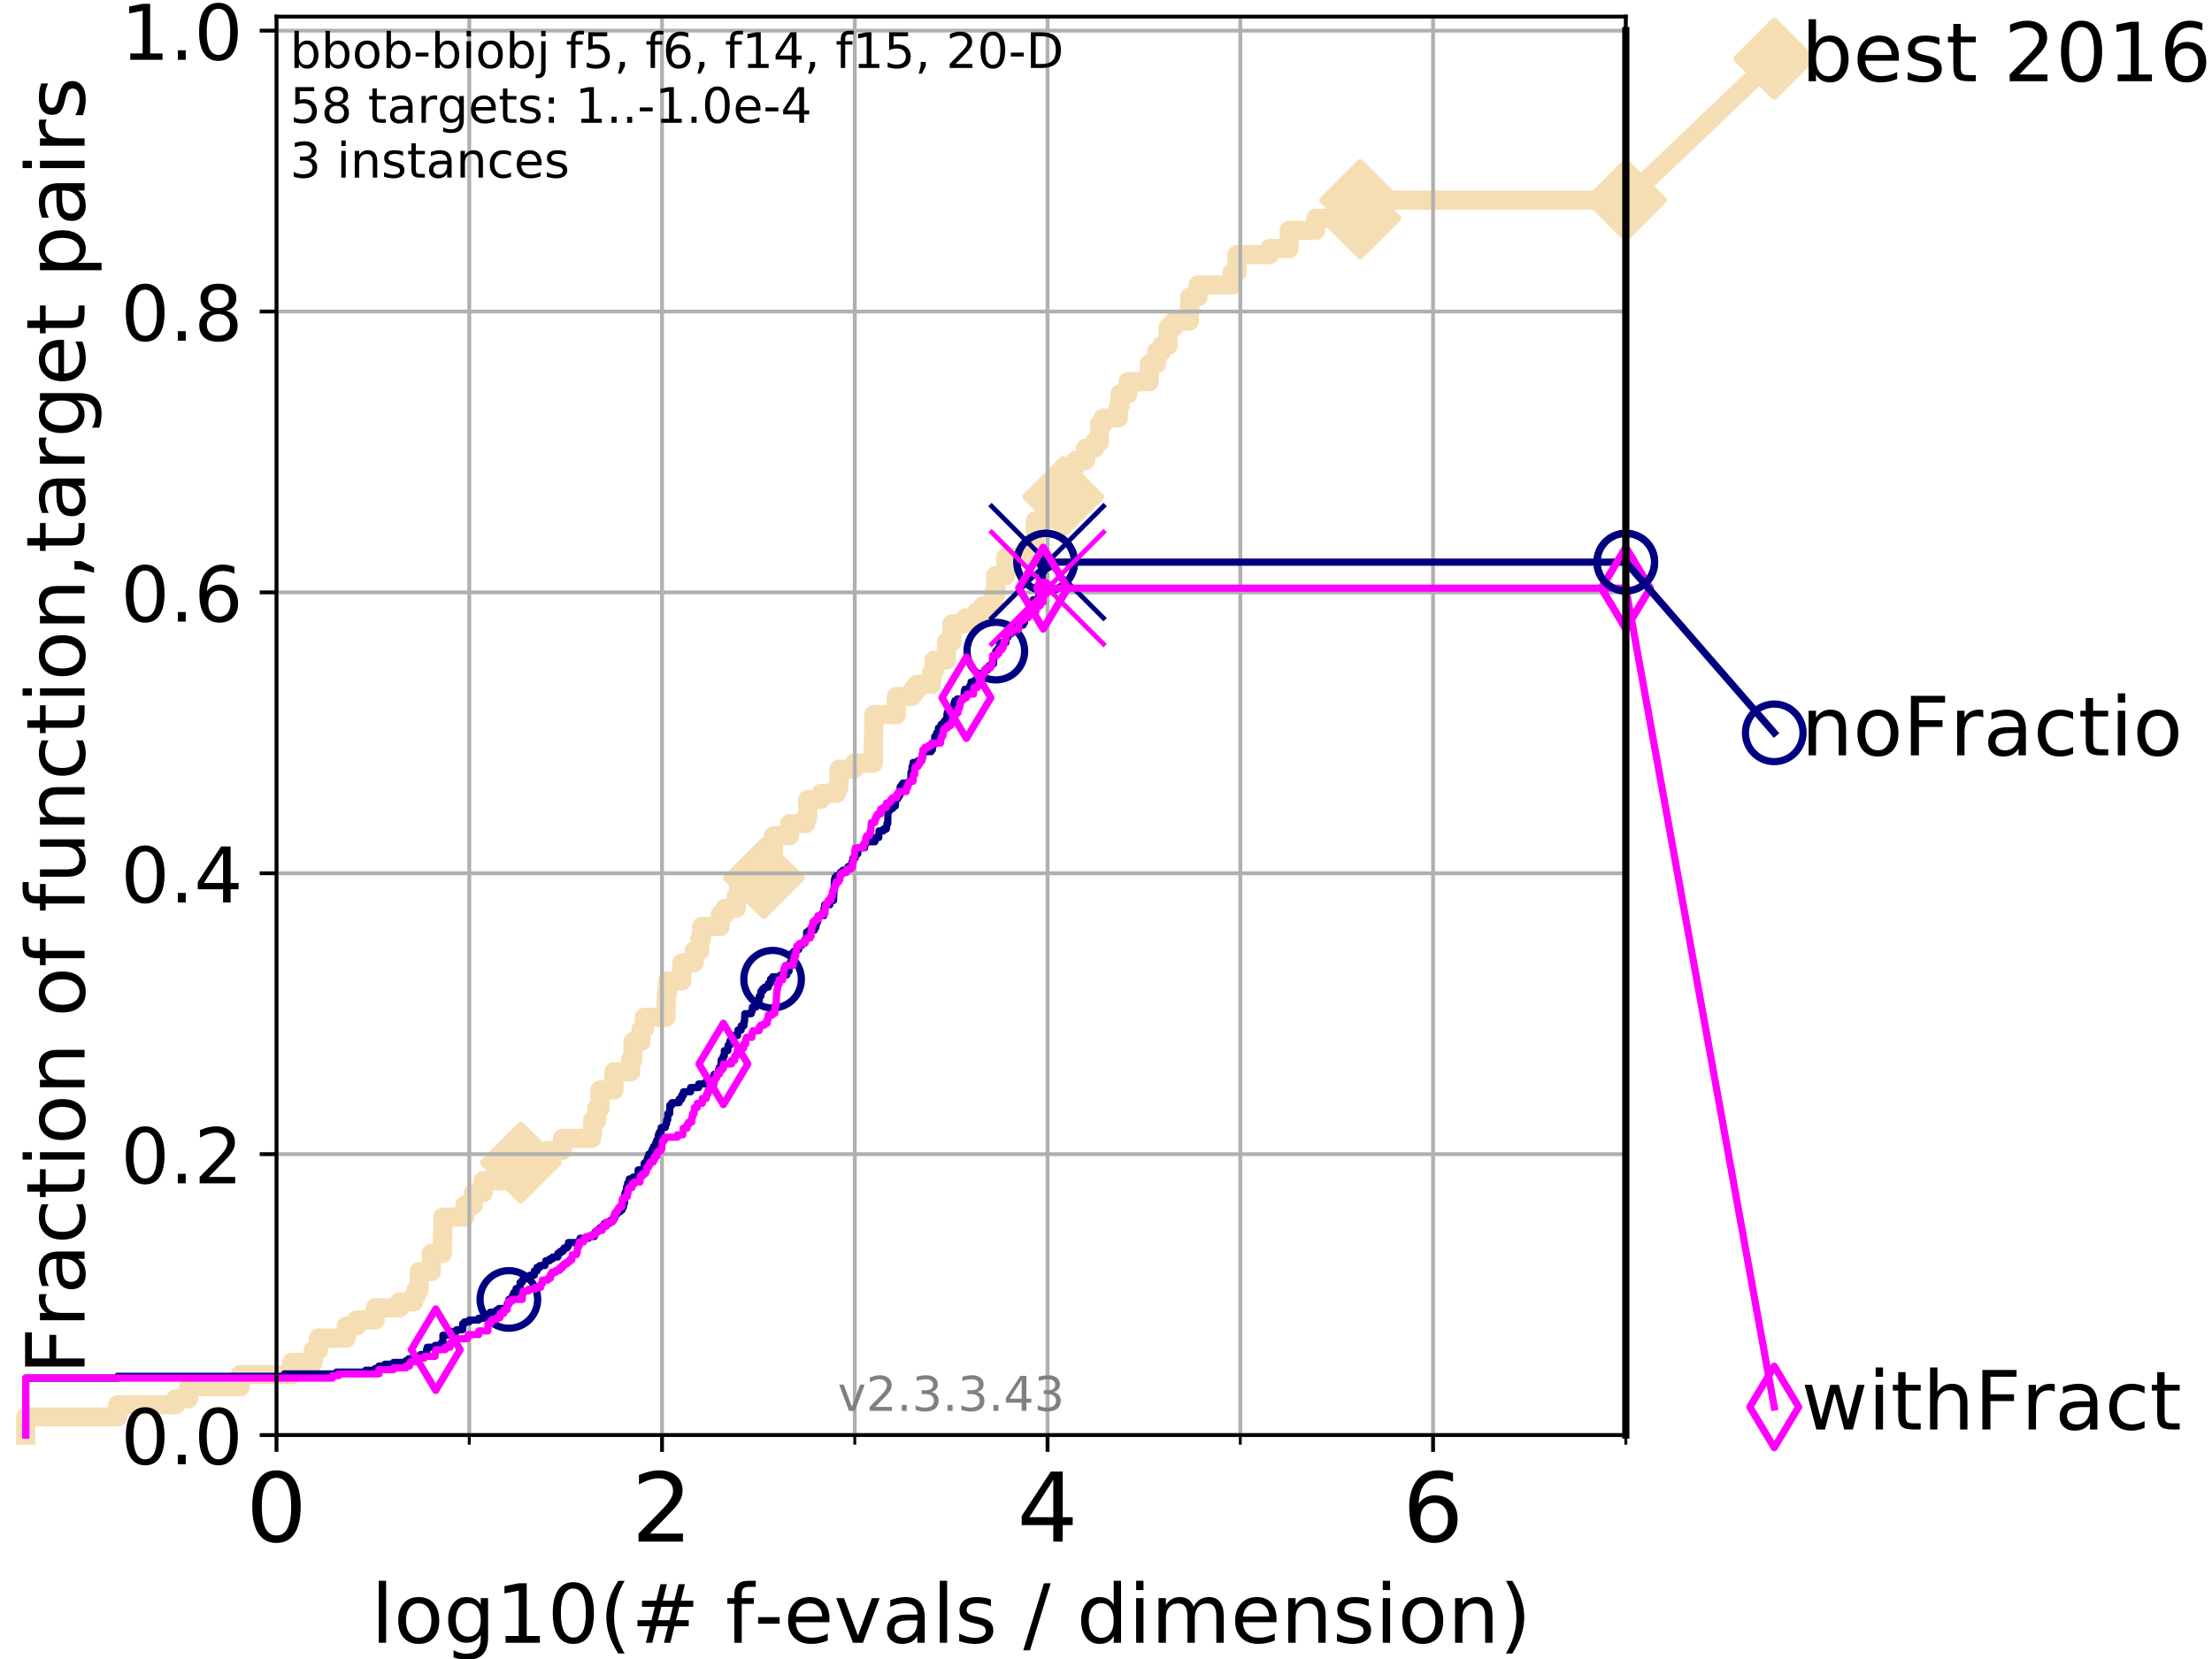 <?xml version="1.0" encoding="utf-8" standalone="no"?>
<!DOCTYPE svg PUBLIC "-//W3C//DTD SVG 1.1//EN"
  "http://www.w3.org/Graphics/SVG/1.1/DTD/svg11.dtd">
<!-- Created with matplotlib (https://matplotlib.org/) -->
<svg height="345.6pt" version="1.1" viewBox="0 0 460.8 345.6" width="460.8pt" xmlns="http://www.w3.org/2000/svg" xmlns:xlink="http://www.w3.org/1999/xlink">
 <defs>
  <style type="text/css">
*{stroke-linecap:butt;stroke-linejoin:round;}
  </style>
 </defs>
 <g id="figure_1">
  <g id="patch_1">
   <path d="M 0 345.6 
L 460.8 345.6 
L 460.8 0 
L 0 0 
z
" style="fill:#ffffff;"/>
  </g>
  <g id="axes_1">
   <g id="patch_2">
    <path d="M 57.6 298.944 
L 338.688 298.944 
L 338.688 3.456 
L 57.6 3.456 
z
" style="fill:#ffffff;"/>
   </g>
   <g id="line2d_1">
    <path d="M 5.357 298.944 
L 5.357 295.161 
L 24.516 295.161 
L 24.516 292.639 
L 36.604 292.639 
L 36.604 291.378 
L 39.292 291.378 
L 39.292 288.856 
L 50.087 288.856 
L 50.087 286.334 
L 60.78 286.334 
L 60.78 283.811 
L 65.243 283.811 
L 65.243 281.289 
L 66.333 281.289 
L 66.333 278.767 
L 72.125 278.767 
L 72.125 276.245 
L 74.263 276.245 
L 74.263 274.984 
L 78.155 274.984 
L 78.155 272.462 
L 83.239 272.462 
L 83.239 271.201 
L 86.183 271.201 
L 86.183 269.94 
L 86.684 269.94 
L 86.684 268.679 
L 87.33 268.679 
L 87.33 264.896 
L 89.836 264.896 
L 89.836 261.113 
L 92.147 261.113 
L 92.147 257.33 
L 92.267 257.33 
L 92.267 253.546 
L 96.861 253.546 
L 96.861 251.024 
L 98.606 251.024 
L 98.606 248.502 
L 100.642 248.502 
L 100.642 245.98 
L 107.465 245.98 
L 107.465 243.458 
L 108.484 243.458 
L 108.484 242.197 
L 112.914 242.197 
L 112.914 240.936 
L 113.977 240.936 
L 113.977 239.675 
L 117.145 239.675 
L 117.145 237.153 
L 123.233 237.153 
L 123.233 235.892 
L 123.474 235.892 
L 123.474 233.37 
L 124.331 233.37 
L 124.331 230.848 
L 125.002 230.848 
L 125.002 227.064 
L 127.892 227.064 
L 127.892 223.281 
L 131.364 223.281 
L 131.364 220.759 
L 131.864 220.759 
L 131.864 216.976 
L 133.544 216.976 
L 133.544 214.454 
L 134.214 214.454 
L 134.214 211.932 
L 138.753 211.932 
L 138.803 206.888 
L 139.042 206.888 
L 139.042 204.366 
L 142.045 204.366 
L 142.045 200.583 
L 144.624 200.583 
L 144.624 198.06 
L 145.788 198.06 
L 145.788 195.538 
L 146.145 195.538 
L 146.145 193.016 
L 150.051 193.016 
L 150.051 190.494 
L 151.015 190.494 
L 151.015 189.233 
L 153.373 189.233 
L 153.373 186.711 
L 153.82 186.711 
L 153.82 185.45 
L 157.364 185.45 
L 157.364 182.928 
L 159.124 182.928 
L 159.124 179.145 
L 160.535 179.145 
L 160.535 177.884 
L 161.135 177.884 
L 161.135 174.101 
L 164.488 174.101 
L 164.488 171.578 
L 167.853 171.578 
L 167.853 170.317 
L 168.26 170.317 
L 168.26 166.534 
L 171.03 166.534 
L 171.03 165.273 
L 174.281 165.273 
L 174.281 164.012 
L 174.783 164.012 
L 174.783 160.229 
L 177.941 160.229 
L 177.941 158.968 
L 181.909 158.968 
L 181.968 152.663 
L 182.023 152.663 
L 182.023 148.88 
L 186.725 148.88 
L 186.725 145.097 
L 189.999 145.097 
L 189.999 143.835 
L 190.917 143.835 
L 190.917 142.574 
L 194.069 142.574 
L 194.069 140.052 
L 194.595 140.052 
L 194.595 137.53 
L 197.145 137.53 
L 197.145 133.747 
L 198.293 133.747 
L 198.293 129.964 
L 201.214 129.964 
L 201.214 128.703 
L 203.509 128.703 
L 203.509 127.442 
L 204.813 127.442 
L 204.813 126.181 
L 206.901 126.181 
L 206.901 123.659 
L 207.448 123.659 
L 207.448 119.876 
L 209.509 119.876 
L 209.509 116.093 
L 213.761 116.093 
L 213.761 114.831 
L 215.641 114.831 
L 215.666 108.526 
L 217.809 108.526 
L 217.809 107.265 
L 220.123 107.265 
L 220.123 103.482 
L 221.493 103.482 
L 221.493 100.96 
L 223.364 100.96 
L 223.364 97.177 
L 224.143 97.177 
L 224.143 95.916 
L 226.147 95.916 
L 226.147 93.394 
L 227.983 93.394 
L 227.983 92.133 
L 229.038 92.133 
L 229.038 88.35 
L 229.8 88.35 
L 229.8 87.088 
L 232.976 87.088 
L 232.976 84.566 
L 233.324 84.566 
L 233.324 82.044 
L 234.977 82.044 
L 234.977 79.522 
L 239.403 79.522 
L 239.403 75.739 
L 240.968 75.739 
L 240.968 73.217 
L 241.99 73.217 
L 241.99 71.956 
L 243.344 71.956 
L 243.344 68.173 
L 244.494 68.173 
L 244.494 66.912 
L 247.747 66.912 
L 247.747 64.39 
L 247.874 64.39 
L 247.874 61.868 
L 249.571 61.868 
L 249.571 59.346 
L 256.667 59.346 
L 256.667 56.823 
L 257.697 56.823 
L 257.697 53.04 
L 264.485 53.04 
L 264.485 51.779 
L 268.561 51.779 
L 268.561 47.996 
L 274.093 47.996 
L 274.093 45.474 
L 283.351 45.474 
L 283.351 41.691 
L 338.688 41.691 
L 338.688 41.691 
" style="fill:none;stroke:#f5deb3;stroke-linecap:square;stroke-width:4;"/>
   </g>
   <g id="line2d_2">
    <defs>
     <path d="M 0 7.778 
L 7.778 0 
L 0 -7.778 
L -7.778 0 
z
" id="m418ffe2b0b" style="stroke:#f5deb3;stroke-linejoin:miter;stroke-width:1.5;"/>
    </defs>
    <g>
     <use style="fill:#f5deb3;stroke:#f5deb3;stroke-linejoin:miter;stroke-width:1.5;" x="108.484" xlink:href="#m418ffe2b0b" y="242.197"/>
     <use style="fill:#f5deb3;stroke:#f5deb3;stroke-linejoin:miter;stroke-width:1.5;" x="159.124" xlink:href="#m418ffe2b0b" y="182.928"/>
     <use style="fill:#f5deb3;stroke:#f5deb3;stroke-linejoin:miter;stroke-width:1.5;" x="221.493" xlink:href="#m418ffe2b0b" y="103.482"/>
     <use style="fill:#f5deb3;stroke:#f5deb3;stroke-linejoin:miter;stroke-width:1.5;" x="283.351" xlink:href="#m418ffe2b0b" y="45.474"/>
     <use style="fill:#f5deb3;stroke:#f5deb3;stroke-linejoin:miter;stroke-width:1.5;" x="283.351" xlink:href="#m418ffe2b0b" y="41.691"/>
     <use style="fill:#f5deb3;stroke:#f5deb3;stroke-linejoin:miter;stroke-width:1.5;" x="338.688" xlink:href="#m418ffe2b0b" y="41.691"/>
    </g>
   </g>
   <g id="line2d_3">
    <path style="fill:none;stroke:#f5deb3;stroke-linecap:square;stroke-width:4;"/>
    <g/>
   </g>
   <g id="line2d_4">
    <path d="M 338.688 41.691 
L 369.608 12.233 
" style="fill:none;stroke:#f5deb3;stroke-linecap:square;stroke-width:4;"/>
    <g>
     <use style="fill:#f5deb3;stroke:#f5deb3;stroke-linejoin:miter;stroke-width:1.5;" x="338.688" xlink:href="#m418ffe2b0b" y="41.691"/>
     <use style="fill:#f5deb3;stroke:#f5deb3;stroke-linejoin:miter;stroke-width:1.5;" x="369.608" xlink:href="#m418ffe2b0b" y="12.233"/>
    </g>
   </g>
   <g id="matplotlib.axis_1">
    <g id="xtick_1">
     <g id="line2d_5">
      <path clip-path="url(#p7d9d9a550c)" d="M 57.6 298.944 
L 57.6 3.456 
" style="fill:none;stroke:#b0b0b0;stroke-linecap:square;stroke-width:0.8;"/>
     </g>
     <g id="line2d_6">
      <defs>
       <path d="M 0 0 
L 0 3.5 
" id="maa1fbc2862" style="stroke:#000000;stroke-width:0.8;"/>
      </defs>
      <g>
       <use style="stroke:#000000;stroke-width:0.8;" x="57.6" xlink:href="#maa1fbc2862" y="298.944"/>
      </g>
     </g>
     <g id="text_1">
      <!-- 0 -->
      <defs>
       <path d="M 31.781 66.406 
Q 24.172 66.406 20.328 58.906 
Q 16.5 51.422 16.5 36.375 
Q 16.5 21.391 20.328 13.891 
Q 24.172 6.391 31.781 6.391 
Q 39.453 6.391 43.281 13.891 
Q 47.125 21.391 47.125 36.375 
Q 47.125 51.422 43.281 58.906 
Q 39.453 66.406 31.781 66.406 
z
M 31.781 74.219 
Q 44.047 74.219 50.516 64.516 
Q 56.984 54.828 56.984 36.375 
Q 56.984 17.969 50.516 8.266 
Q 44.047 -1.422 31.781 -1.422 
Q 19.531 -1.422 13.062 8.266 
Q 6.594 17.969 6.594 36.375 
Q 6.594 54.828 13.062 64.516 
Q 19.531 74.219 31.781 74.219 
z
" id="DejaVuSans-48"/>
      </defs>
      <g transform="translate(51.237 321.141)scale(0.2 -0.2)">
       <use xlink:href="#DejaVuSans-48"/>
      </g>
     </g>
    </g>
    <g id="xtick_2">
     <g id="line2d_7">
      <path clip-path="url(#p7d9d9a550c)" d="M 137.911 298.944 
L 137.911 3.456 
" style="fill:none;stroke:#b0b0b0;stroke-linecap:square;stroke-width:0.8;"/>
     </g>
     <g id="line2d_8">
      <g>
       <use style="stroke:#000000;stroke-width:0.8;" x="137.911" xlink:href="#maa1fbc2862" y="298.944"/>
      </g>
     </g>
     <g id="text_2">
      <!-- 2 -->
      <defs>
       <path d="M 19.188 8.297 
L 53.609 8.297 
L 53.609 0 
L 7.328 0 
L 7.328 8.297 
Q 12.938 14.109 22.625 23.891 
Q 32.328 33.688 34.812 36.531 
Q 39.547 41.844 41.422 45.531 
Q 43.312 49.219 43.312 52.781 
Q 43.312 58.594 39.234 62.25 
Q 35.156 65.922 28.609 65.922 
Q 23.969 65.922 18.812 64.312 
Q 13.672 62.703 7.812 59.422 
L 7.812 69.391 
Q 13.766 71.781 18.938 73 
Q 24.125 74.219 28.422 74.219 
Q 39.75 74.219 46.484 68.547 
Q 53.219 62.891 53.219 53.422 
Q 53.219 48.922 51.531 44.891 
Q 49.859 40.875 45.406 35.406 
Q 44.188 33.984 37.641 27.219 
Q 31.109 20.453 19.188 8.297 
z
" id="DejaVuSans-50"/>
      </defs>
      <g transform="translate(131.548 321.141)scale(0.2 -0.2)">
       <use xlink:href="#DejaVuSans-50"/>
      </g>
     </g>
    </g>
    <g id="xtick_3">
     <g id="line2d_9">
      <path clip-path="url(#p7d9d9a550c)" d="M 218.222 298.944 
L 218.222 3.456 
" style="fill:none;stroke:#b0b0b0;stroke-linecap:square;stroke-width:0.8;"/>
     </g>
     <g id="line2d_10">
      <g>
       <use style="stroke:#000000;stroke-width:0.8;" x="218.222" xlink:href="#maa1fbc2862" y="298.944"/>
      </g>
     </g>
     <g id="text_3">
      <!-- 4 -->
      <defs>
       <path d="M 37.797 64.312 
L 12.891 25.391 
L 37.797 25.391 
z
M 35.203 72.906 
L 47.609 72.906 
L 47.609 25.391 
L 58.016 25.391 
L 58.016 17.188 
L 47.609 17.188 
L 47.609 0 
L 37.797 0 
L 37.797 17.188 
L 4.891 17.188 
L 4.891 26.703 
z
" id="DejaVuSans-52"/>
      </defs>
      <g transform="translate(211.859 321.141)scale(0.2 -0.2)">
       <use xlink:href="#DejaVuSans-52"/>
      </g>
     </g>
    </g>
    <g id="xtick_4">
     <g id="line2d_11">
      <path clip-path="url(#p7d9d9a550c)" d="M 298.533 298.944 
L 298.533 3.456 
" style="fill:none;stroke:#b0b0b0;stroke-linecap:square;stroke-width:0.8;"/>
     </g>
     <g id="line2d_12">
      <g>
       <use style="stroke:#000000;stroke-width:0.8;" x="298.533" xlink:href="#maa1fbc2862" y="298.944"/>
      </g>
     </g>
     <g id="text_4">
      <!-- 6 -->
      <defs>
       <path d="M 33.016 40.375 
Q 26.375 40.375 22.484 35.828 
Q 18.609 31.297 18.609 23.391 
Q 18.609 15.531 22.484 10.953 
Q 26.375 6.391 33.016 6.391 
Q 39.656 6.391 43.531 10.953 
Q 47.406 15.531 47.406 23.391 
Q 47.406 31.297 43.531 35.828 
Q 39.656 40.375 33.016 40.375 
z
M 52.594 71.297 
L 52.594 62.312 
Q 48.875 64.062 45.094 64.984 
Q 41.312 65.922 37.594 65.922 
Q 27.828 65.922 22.672 59.328 
Q 17.531 52.734 16.797 39.406 
Q 19.672 43.656 24.016 45.922 
Q 28.375 48.188 33.594 48.188 
Q 44.578 48.188 50.953 41.516 
Q 57.328 34.859 57.328 23.391 
Q 57.328 12.156 50.688 5.359 
Q 44.047 -1.422 33.016 -1.422 
Q 20.359 -1.422 13.672 8.266 
Q 6.984 17.969 6.984 36.375 
Q 6.984 53.656 15.188 63.938 
Q 23.391 74.219 37.203 74.219 
Q 40.922 74.219 44.703 73.484 
Q 48.484 72.75 52.594 71.297 
z
" id="DejaVuSans-54"/>
      </defs>
      <g transform="translate(292.17 321.141)scale(0.2 -0.2)">
       <use xlink:href="#DejaVuSans-54"/>
      </g>
     </g>
    </g>
    <g id="xtick_5">
     <g id="line2d_13">
      <path clip-path="url(#p7d9d9a550c)" d="M 97.755 298.944 
L 97.755 3.456 
" style="fill:none;stroke:#b0b0b0;stroke-linecap:square;stroke-width:0.8;"/>
     </g>
     <g id="line2d_14">
      <defs>
       <path d="M 0 0 
L 0 2 
" id="m7c60229048" style="stroke:#000000;stroke-width:0.6;"/>
      </defs>
      <g>
       <use style="stroke:#000000;stroke-width:0.6;" x="97.755" xlink:href="#m7c60229048" y="298.944"/>
      </g>
     </g>
    </g>
    <g id="xtick_6">
     <g id="line2d_15">
      <path clip-path="url(#p7d9d9a550c)" d="M 178.066 298.944 
L 178.066 3.456 
" style="fill:none;stroke:#b0b0b0;stroke-linecap:square;stroke-width:0.8;"/>
     </g>
     <g id="line2d_16">
      <g>
       <use style="stroke:#000000;stroke-width:0.6;" x="178.066" xlink:href="#m7c60229048" y="298.944"/>
      </g>
     </g>
    </g>
    <g id="xtick_7">
     <g id="line2d_17">
      <path clip-path="url(#p7d9d9a550c)" d="M 258.377 298.944 
L 258.377 3.456 
" style="fill:none;stroke:#b0b0b0;stroke-linecap:square;stroke-width:0.8;"/>
     </g>
     <g id="line2d_18">
      <g>
       <use style="stroke:#000000;stroke-width:0.6;" x="258.377" xlink:href="#m7c60229048" y="298.944"/>
      </g>
     </g>
    </g>
    <g id="xtick_8">
     <g id="line2d_19">
      <path clip-path="url(#p7d9d9a550c)" d="M 338.688 298.944 
L 338.688 3.456 
" style="fill:none;stroke:#b0b0b0;stroke-linecap:square;stroke-width:0.8;"/>
     </g>
     <g id="line2d_20">
      <g>
       <use style="stroke:#000000;stroke-width:0.6;" x="338.688" xlink:href="#m7c60229048" y="298.944"/>
      </g>
     </g>
    </g>
    <g id="text_5">
     <!-- log10(# f-evals / dimension) -->
     <defs>
      <path d="M 9.422 75.984 
L 18.406 75.984 
L 18.406 0 
L 9.422 0 
z
" id="DejaVuSans-108"/>
      <path d="M 30.609 48.391 
Q 23.391 48.391 19.188 42.75 
Q 14.984 37.109 14.984 27.297 
Q 14.984 17.484 19.156 11.844 
Q 23.344 6.203 30.609 6.203 
Q 37.797 6.203 41.984 11.859 
Q 46.188 17.531 46.188 27.297 
Q 46.188 37.016 41.984 42.703 
Q 37.797 48.391 30.609 48.391 
z
M 30.609 56 
Q 42.328 56 49.016 48.375 
Q 55.719 40.766 55.719 27.297 
Q 55.719 13.875 49.016 6.219 
Q 42.328 -1.422 30.609 -1.422 
Q 18.844 -1.422 12.172 6.219 
Q 5.516 13.875 5.516 27.297 
Q 5.516 40.766 12.172 48.375 
Q 18.844 56 30.609 56 
z
" id="DejaVuSans-111"/>
      <path d="M 45.406 27.984 
Q 45.406 37.75 41.375 43.109 
Q 37.359 48.484 30.078 48.484 
Q 22.859 48.484 18.828 43.109 
Q 14.797 37.75 14.797 27.984 
Q 14.797 18.266 18.828 12.891 
Q 22.859 7.516 30.078 7.516 
Q 37.359 7.516 41.375 12.891 
Q 45.406 18.266 45.406 27.984 
z
M 54.391 6.781 
Q 54.391 -7.172 48.188 -13.984 
Q 42 -20.797 29.203 -20.797 
Q 24.469 -20.797 20.266 -20.094 
Q 16.062 -19.391 12.109 -17.922 
L 12.109 -9.188 
Q 16.062 -11.328 19.922 -12.344 
Q 23.781 -13.375 27.781 -13.375 
Q 36.625 -13.375 41.016 -8.766 
Q 45.406 -4.156 45.406 5.172 
L 45.406 9.625 
Q 42.625 4.781 38.281 2.391 
Q 33.938 0 27.875 0 
Q 17.828 0 11.672 7.656 
Q 5.516 15.328 5.516 27.984 
Q 5.516 40.672 11.672 48.328 
Q 17.828 56 27.875 56 
Q 33.938 56 38.281 53.609 
Q 42.625 51.219 45.406 46.391 
L 45.406 54.688 
L 54.391 54.688 
z
" id="DejaVuSans-103"/>
      <path d="M 12.406 8.297 
L 28.516 8.297 
L 28.516 63.922 
L 10.984 60.406 
L 10.984 69.391 
L 28.422 72.906 
L 38.281 72.906 
L 38.281 8.297 
L 54.391 8.297 
L 54.391 0 
L 12.406 0 
z
" id="DejaVuSans-49"/>
      <path d="M 31 75.875 
Q 24.469 64.656 21.281 53.656 
Q 18.109 42.672 18.109 31.391 
Q 18.109 20.125 21.312 9.062 
Q 24.516 -2 31 -13.188 
L 23.188 -13.188 
Q 15.875 -1.703 12.234 9.375 
Q 8.594 20.453 8.594 31.391 
Q 8.594 42.281 12.203 53.312 
Q 15.828 64.359 23.188 75.875 
z
" id="DejaVuSans-40"/>
      <path d="M 51.125 44 
L 36.922 44 
L 32.812 27.688 
L 47.125 27.688 
z
M 43.797 71.781 
L 38.719 51.516 
L 52.984 51.516 
L 58.109 71.781 
L 65.922 71.781 
L 60.891 51.516 
L 76.125 51.516 
L 76.125 44 
L 58.984 44 
L 54.984 27.688 
L 70.516 27.688 
L 70.516 20.219 
L 53.078 20.219 
L 48 0 
L 40.188 0 
L 45.219 20.219 
L 30.906 20.219 
L 25.875 0 
L 18.016 0 
L 23.094 20.219 
L 7.719 20.219 
L 7.719 27.688 
L 24.906 27.688 
L 29 44 
L 13.281 44 
L 13.281 51.516 
L 30.906 51.516 
L 35.891 71.781 
z
" id="DejaVuSans-35"/>
      <path id="DejaVuSans-32"/>
      <path d="M 37.109 75.984 
L 37.109 68.5 
L 28.516 68.5 
Q 23.688 68.5 21.797 66.547 
Q 19.922 64.594 19.922 59.516 
L 19.922 54.688 
L 34.719 54.688 
L 34.719 47.703 
L 19.922 47.703 
L 19.922 0 
L 10.891 0 
L 10.891 47.703 
L 2.297 47.703 
L 2.297 54.688 
L 10.891 54.688 
L 10.891 58.5 
Q 10.891 67.625 15.141 71.797 
Q 19.391 75.984 28.609 75.984 
z
" id="DejaVuSans-102"/>
      <path d="M 4.891 31.391 
L 31.203 31.391 
L 31.203 23.391 
L 4.891 23.391 
z
" id="DejaVuSans-45"/>
      <path d="M 56.203 29.594 
L 56.203 25.203 
L 14.891 25.203 
Q 15.484 15.922 20.484 11.062 
Q 25.484 6.203 34.422 6.203 
Q 39.594 6.203 44.453 7.469 
Q 49.312 8.734 54.109 11.281 
L 54.109 2.781 
Q 49.266 0.734 44.188 -0.344 
Q 39.109 -1.422 33.891 -1.422 
Q 20.797 -1.422 13.156 6.188 
Q 5.516 13.812 5.516 26.812 
Q 5.516 40.234 12.766 48.109 
Q 20.016 56 32.328 56 
Q 43.359 56 49.781 48.891 
Q 56.203 41.797 56.203 29.594 
z
M 47.219 32.234 
Q 47.125 39.594 43.094 43.984 
Q 39.062 48.391 32.422 48.391 
Q 24.906 48.391 20.391 44.141 
Q 15.875 39.891 15.188 32.172 
z
" id="DejaVuSans-101"/>
      <path d="M 2.984 54.688 
L 12.5 54.688 
L 29.594 8.797 
L 46.688 54.688 
L 56.203 54.688 
L 35.688 0 
L 23.484 0 
z
" id="DejaVuSans-118"/>
      <path d="M 34.281 27.484 
Q 23.391 27.484 19.188 25 
Q 14.984 22.516 14.984 16.5 
Q 14.984 11.719 18.141 8.906 
Q 21.297 6.109 26.703 6.109 
Q 34.188 6.109 38.703 11.406 
Q 43.219 16.703 43.219 25.484 
L 43.219 27.484 
z
M 52.203 31.203 
L 52.203 0 
L 43.219 0 
L 43.219 8.297 
Q 40.141 3.328 35.547 0.953 
Q 30.953 -1.422 24.312 -1.422 
Q 15.922 -1.422 10.953 3.297 
Q 6 8.016 6 15.922 
Q 6 25.141 12.172 29.828 
Q 18.359 34.516 30.609 34.516 
L 43.219 34.516 
L 43.219 35.406 
Q 43.219 41.609 39.141 45 
Q 35.062 48.391 27.688 48.391 
Q 23 48.391 18.547 47.266 
Q 14.109 46.141 10.016 43.891 
L 10.016 52.203 
Q 14.938 54.109 19.578 55.047 
Q 24.219 56 28.609 56 
Q 40.484 56 46.344 49.844 
Q 52.203 43.703 52.203 31.203 
z
" id="DejaVuSans-97"/>
      <path d="M 44.281 53.078 
L 44.281 44.578 
Q 40.484 46.531 36.375 47.5 
Q 32.281 48.484 27.875 48.484 
Q 21.188 48.484 17.844 46.438 
Q 14.5 44.391 14.5 40.281 
Q 14.5 37.156 16.891 35.375 
Q 19.281 33.594 26.516 31.984 
L 29.594 31.297 
Q 39.156 29.25 43.188 25.516 
Q 47.219 21.781 47.219 15.094 
Q 47.219 7.469 41.188 3.016 
Q 35.156 -1.422 24.609 -1.422 
Q 20.219 -1.422 15.453 -0.562 
Q 10.688 0.297 5.422 2 
L 5.422 11.281 
Q 10.406 8.688 15.234 7.391 
Q 20.062 6.109 24.812 6.109 
Q 31.156 6.109 34.562 8.281 
Q 37.984 10.453 37.984 14.406 
Q 37.984 18.062 35.516 20.016 
Q 33.062 21.969 24.703 23.781 
L 21.578 24.516 
Q 13.234 26.266 9.516 29.906 
Q 5.812 33.547 5.812 39.891 
Q 5.812 47.609 11.281 51.797 
Q 16.75 56 26.812 56 
Q 31.781 56 36.172 55.266 
Q 40.578 54.547 44.281 53.078 
z
" id="DejaVuSans-115"/>
      <path d="M 25.391 72.906 
L 33.688 72.906 
L 8.297 -9.281 
L 0 -9.281 
z
" id="DejaVuSans-47"/>
      <path d="M 45.406 46.391 
L 45.406 75.984 
L 54.391 75.984 
L 54.391 0 
L 45.406 0 
L 45.406 8.203 
Q 42.578 3.328 38.25 0.953 
Q 33.938 -1.422 27.875 -1.422 
Q 17.969 -1.422 11.734 6.484 
Q 5.516 14.406 5.516 27.297 
Q 5.516 40.188 11.734 48.094 
Q 17.969 56 27.875 56 
Q 33.938 56 38.25 53.625 
Q 42.578 51.266 45.406 46.391 
z
M 14.797 27.297 
Q 14.797 17.391 18.875 11.75 
Q 22.953 6.109 30.078 6.109 
Q 37.203 6.109 41.297 11.75 
Q 45.406 17.391 45.406 27.297 
Q 45.406 37.203 41.297 42.844 
Q 37.203 48.484 30.078 48.484 
Q 22.953 48.484 18.875 42.844 
Q 14.797 37.203 14.797 27.297 
z
" id="DejaVuSans-100"/>
      <path d="M 9.422 54.688 
L 18.406 54.688 
L 18.406 0 
L 9.422 0 
z
M 9.422 75.984 
L 18.406 75.984 
L 18.406 64.594 
L 9.422 64.594 
z
" id="DejaVuSans-105"/>
      <path d="M 52 44.188 
Q 55.375 50.25 60.062 53.125 
Q 64.75 56 71.094 56 
Q 79.641 56 84.281 50.016 
Q 88.922 44.047 88.922 33.016 
L 88.922 0 
L 79.891 0 
L 79.891 32.719 
Q 79.891 40.578 77.094 44.375 
Q 74.312 48.188 68.609 48.188 
Q 61.625 48.188 57.562 43.547 
Q 53.516 38.922 53.516 30.906 
L 53.516 0 
L 44.484 0 
L 44.484 32.719 
Q 44.484 40.625 41.703 44.406 
Q 38.922 48.188 33.109 48.188 
Q 26.219 48.188 22.156 43.531 
Q 18.109 38.875 18.109 30.906 
L 18.109 0 
L 9.078 0 
L 9.078 54.688 
L 18.109 54.688 
L 18.109 46.188 
Q 21.188 51.219 25.484 53.609 
Q 29.781 56 35.688 56 
Q 41.656 56 45.828 52.969 
Q 50 49.953 52 44.188 
z
" id="DejaVuSans-109"/>
      <path d="M 54.891 33.016 
L 54.891 0 
L 45.906 0 
L 45.906 32.719 
Q 45.906 40.484 42.875 44.328 
Q 39.844 48.188 33.797 48.188 
Q 26.516 48.188 22.312 43.547 
Q 18.109 38.922 18.109 30.906 
L 18.109 0 
L 9.078 0 
L 9.078 54.688 
L 18.109 54.688 
L 18.109 46.188 
Q 21.344 51.125 25.703 53.562 
Q 30.078 56 35.797 56 
Q 45.219 56 50.047 50.172 
Q 54.891 44.344 54.891 33.016 
z
" id="DejaVuSans-110"/>
      <path d="M 8.016 75.875 
L 15.828 75.875 
Q 23.141 64.359 26.781 53.312 
Q 30.422 42.281 30.422 31.391 
Q 30.422 20.453 26.781 9.375 
Q 23.141 -1.703 15.828 -13.188 
L 8.016 -13.188 
Q 14.5 -2 17.703 9.062 
Q 20.906 20.125 20.906 31.391 
Q 20.906 42.672 17.703 53.656 
Q 14.5 64.656 8.016 75.875 
z
" id="DejaVuSans-41"/>
     </defs>
     <g transform="translate(77.303 342.218)scale(0.17 -0.17)">
      <use xlink:href="#DejaVuSans-108"/>
      <use x="27.783" xlink:href="#DejaVuSans-111"/>
      <use x="88.965" xlink:href="#DejaVuSans-103"/>
      <use x="152.441" xlink:href="#DejaVuSans-49"/>
      <use x="216.064" xlink:href="#DejaVuSans-48"/>
      <use x="279.688" xlink:href="#DejaVuSans-40"/>
      <use x="318.701" xlink:href="#DejaVuSans-35"/>
      <use x="402.49" xlink:href="#DejaVuSans-32"/>
      <use x="434.277" xlink:href="#DejaVuSans-102"/>
      <use x="469.404" xlink:href="#DejaVuSans-45"/>
      <use x="505.488" xlink:href="#DejaVuSans-101"/>
      <use x="567.012" xlink:href="#DejaVuSans-118"/>
      <use x="626.191" xlink:href="#DejaVuSans-97"/>
      <use x="687.471" xlink:href="#DejaVuSans-108"/>
      <use x="715.254" xlink:href="#DejaVuSans-115"/>
      <use x="767.354" xlink:href="#DejaVuSans-32"/>
      <use x="799.141" xlink:href="#DejaVuSans-47"/>
      <use x="832.832" xlink:href="#DejaVuSans-32"/>
      <use x="864.619" xlink:href="#DejaVuSans-100"/>
      <use x="928.096" xlink:href="#DejaVuSans-105"/>
      <use x="955.879" xlink:href="#DejaVuSans-109"/>
      <use x="1053.291" xlink:href="#DejaVuSans-101"/>
      <use x="1114.814" xlink:href="#DejaVuSans-110"/>
      <use x="1178.193" xlink:href="#DejaVuSans-115"/>
      <use x="1230.293" xlink:href="#DejaVuSans-105"/>
      <use x="1258.076" xlink:href="#DejaVuSans-111"/>
      <use x="1319.258" xlink:href="#DejaVuSans-110"/>
      <use x="1382.637" xlink:href="#DejaVuSans-41"/>
     </g>
    </g>
   </g>
   <g id="matplotlib.axis_2">
    <g id="ytick_1">
     <g id="line2d_21">
      <path clip-path="url(#p7d9d9a550c)" d="M 57.6 298.944 
L 338.688 298.944 
" style="fill:none;stroke:#b0b0b0;stroke-linecap:square;stroke-width:0.8;"/>
     </g>
     <g id="line2d_22">
      <defs>
       <path d="M 0 0 
L -3.5 0 
" id="maf68630d06" style="stroke:#000000;stroke-width:0.8;"/>
      </defs>
      <g>
       <use style="stroke:#000000;stroke-width:0.8;" x="57.6" xlink:href="#maf68630d06" y="298.944"/>
      </g>
     </g>
     <g id="text_6">
      <!-- 0.0 -->
      <defs>
       <path d="M 10.688 12.406 
L 21 12.406 
L 21 0 
L 10.688 0 
z
" id="DejaVuSans-46"/>
      </defs>
      <g transform="translate(25.155 305.023)scale(0.16 -0.16)">
       <use xlink:href="#DejaVuSans-48"/>
       <use x="63.623" xlink:href="#DejaVuSans-46"/>
       <use x="95.41" xlink:href="#DejaVuSans-48"/>
      </g>
     </g>
    </g>
    <g id="ytick_2">
     <g id="line2d_23">
      <path clip-path="url(#p7d9d9a550c)" d="M 57.6 240.432 
L 338.688 240.432 
" style="fill:none;stroke:#b0b0b0;stroke-linecap:square;stroke-width:0.8;"/>
     </g>
     <g id="line2d_24">
      <g>
       <use style="stroke:#000000;stroke-width:0.8;" x="57.6" xlink:href="#maf68630d06" y="240.432"/>
      </g>
     </g>
     <g id="text_7">
      <!-- 0.2 -->
      <g transform="translate(25.155 246.51)scale(0.16 -0.16)">
       <use xlink:href="#DejaVuSans-48"/>
       <use x="63.623" xlink:href="#DejaVuSans-46"/>
       <use x="95.41" xlink:href="#DejaVuSans-50"/>
      </g>
     </g>
    </g>
    <g id="ytick_3">
     <g id="line2d_25">
      <path clip-path="url(#p7d9d9a550c)" d="M 57.6 181.919 
L 338.688 181.919 
" style="fill:none;stroke:#b0b0b0;stroke-linecap:square;stroke-width:0.8;"/>
     </g>
     <g id="line2d_26">
      <g>
       <use style="stroke:#000000;stroke-width:0.8;" x="57.6" xlink:href="#maf68630d06" y="181.919"/>
      </g>
     </g>
     <g id="text_8">
      <!-- 0.4 -->
      <g transform="translate(25.155 187.998)scale(0.16 -0.16)">
       <use xlink:href="#DejaVuSans-48"/>
       <use x="63.623" xlink:href="#DejaVuSans-46"/>
       <use x="95.41" xlink:href="#DejaVuSans-52"/>
      </g>
     </g>
    </g>
    <g id="ytick_4">
     <g id="line2d_27">
      <path clip-path="url(#p7d9d9a550c)" d="M 57.6 123.407 
L 338.688 123.407 
" style="fill:none;stroke:#b0b0b0;stroke-linecap:square;stroke-width:0.8;"/>
     </g>
     <g id="line2d_28">
      <g>
       <use style="stroke:#000000;stroke-width:0.8;" x="57.6" xlink:href="#maf68630d06" y="123.407"/>
      </g>
     </g>
     <g id="text_9">
      <!-- 0.6 -->
      <g transform="translate(25.155 129.485)scale(0.16 -0.16)">
       <use xlink:href="#DejaVuSans-48"/>
       <use x="63.623" xlink:href="#DejaVuSans-46"/>
       <use x="95.41" xlink:href="#DejaVuSans-54"/>
      </g>
     </g>
    </g>
    <g id="ytick_5">
     <g id="line2d_29">
      <path clip-path="url(#p7d9d9a550c)" d="M 57.6 64.894 
L 338.688 64.894 
" style="fill:none;stroke:#b0b0b0;stroke-linecap:square;stroke-width:0.8;"/>
     </g>
     <g id="line2d_30">
      <g>
       <use style="stroke:#000000;stroke-width:0.8;" x="57.6" xlink:href="#maf68630d06" y="64.894"/>
      </g>
     </g>
     <g id="text_10">
      <!-- 0.8 -->
      <defs>
       <path d="M 31.781 34.625 
Q 24.75 34.625 20.719 30.859 
Q 16.703 27.094 16.703 20.516 
Q 16.703 13.922 20.719 10.156 
Q 24.75 6.391 31.781 6.391 
Q 38.812 6.391 42.859 10.172 
Q 46.922 13.969 46.922 20.516 
Q 46.922 27.094 42.891 30.859 
Q 38.875 34.625 31.781 34.625 
z
M 21.922 38.812 
Q 15.578 40.375 12.031 44.719 
Q 8.5 49.078 8.5 55.328 
Q 8.5 64.062 14.719 69.141 
Q 20.953 74.219 31.781 74.219 
Q 42.672 74.219 48.875 69.141 
Q 55.078 64.062 55.078 55.328 
Q 55.078 49.078 51.531 44.719 
Q 48 40.375 41.703 38.812 
Q 48.828 37.156 52.797 32.312 
Q 56.781 27.484 56.781 20.516 
Q 56.781 9.906 50.312 4.234 
Q 43.844 -1.422 31.781 -1.422 
Q 19.734 -1.422 13.25 4.234 
Q 6.781 9.906 6.781 20.516 
Q 6.781 27.484 10.781 32.312 
Q 14.797 37.156 21.922 38.812 
z
M 18.312 54.391 
Q 18.312 48.734 21.844 45.562 
Q 25.391 42.391 31.781 42.391 
Q 38.141 42.391 41.719 45.562 
Q 45.312 48.734 45.312 54.391 
Q 45.312 60.062 41.719 63.234 
Q 38.141 66.406 31.781 66.406 
Q 25.391 66.406 21.844 63.234 
Q 18.312 60.062 18.312 54.391 
z
" id="DejaVuSans-56"/>
      </defs>
      <g transform="translate(25.155 70.973)scale(0.16 -0.16)">
       <use xlink:href="#DejaVuSans-48"/>
       <use x="63.623" xlink:href="#DejaVuSans-46"/>
       <use x="95.41" xlink:href="#DejaVuSans-56"/>
      </g>
     </g>
    </g>
    <g id="ytick_6">
     <g id="line2d_31">
      <path clip-path="url(#p7d9d9a550c)" d="M 57.6 6.382 
L 338.688 6.382 
" style="fill:none;stroke:#b0b0b0;stroke-linecap:square;stroke-width:0.8;"/>
     </g>
     <g id="line2d_32">
      <g>
       <use style="stroke:#000000;stroke-width:0.8;" x="57.6" xlink:href="#maf68630d06" y="6.382"/>
      </g>
     </g>
     <g id="text_11">
      <!-- 1.0 -->
      <g transform="translate(25.155 12.46)scale(0.16 -0.16)">
       <use xlink:href="#DejaVuSans-49"/>
       <use x="63.623" xlink:href="#DejaVuSans-46"/>
       <use x="95.41" xlink:href="#DejaVuSans-48"/>
      </g>
     </g>
    </g>
    <g id="text_12">
     <!-- Fraction of function,target pairs -->
     <defs>
      <path d="M 9.812 72.906 
L 51.703 72.906 
L 51.703 64.594 
L 19.672 64.594 
L 19.672 43.109 
L 48.578 43.109 
L 48.578 34.812 
L 19.672 34.812 
L 19.672 0 
L 9.812 0 
z
" id="DejaVuSans-70"/>
      <path d="M 41.109 46.297 
Q 39.594 47.172 37.812 47.578 
Q 36.031 48 33.891 48 
Q 26.266 48 22.188 43.047 
Q 18.109 38.094 18.109 28.812 
L 18.109 0 
L 9.078 0 
L 9.078 54.688 
L 18.109 54.688 
L 18.109 46.188 
Q 20.953 51.172 25.484 53.578 
Q 30.031 56 36.531 56 
Q 37.453 56 38.578 55.875 
Q 39.703 55.766 41.062 55.516 
z
" id="DejaVuSans-114"/>
      <path d="M 48.781 52.594 
L 48.781 44.188 
Q 44.969 46.297 41.141 47.344 
Q 37.312 48.391 33.406 48.391 
Q 24.656 48.391 19.812 42.844 
Q 14.984 37.312 14.984 27.297 
Q 14.984 17.281 19.812 11.734 
Q 24.656 6.203 33.406 6.203 
Q 37.312 6.203 41.141 7.25 
Q 44.969 8.297 48.781 10.406 
L 48.781 2.094 
Q 45.016 0.344 40.984 -0.531 
Q 36.969 -1.422 32.422 -1.422 
Q 20.062 -1.422 12.781 6.344 
Q 5.516 14.109 5.516 27.297 
Q 5.516 40.672 12.859 48.328 
Q 20.219 56 33.016 56 
Q 37.156 56 41.109 55.141 
Q 45.062 54.297 48.781 52.594 
z
" id="DejaVuSans-99"/>
      <path d="M 18.312 70.219 
L 18.312 54.688 
L 36.812 54.688 
L 36.812 47.703 
L 18.312 47.703 
L 18.312 18.016 
Q 18.312 11.328 20.141 9.422 
Q 21.969 7.516 27.594 7.516 
L 36.812 7.516 
L 36.812 0 
L 27.594 0 
Q 17.188 0 13.234 3.875 
Q 9.281 7.766 9.281 18.016 
L 9.281 47.703 
L 2.688 47.703 
L 2.688 54.688 
L 9.281 54.688 
L 9.281 70.219 
z
" id="DejaVuSans-116"/>
      <path d="M 8.5 21.578 
L 8.5 54.688 
L 17.484 54.688 
L 17.484 21.922 
Q 17.484 14.156 20.5 10.266 
Q 23.531 6.391 29.594 6.391 
Q 36.859 6.391 41.078 11.031 
Q 45.312 15.672 45.312 23.688 
L 45.312 54.688 
L 54.297 54.688 
L 54.297 0 
L 45.312 0 
L 45.312 8.406 
Q 42.047 3.422 37.719 1 
Q 33.406 -1.422 27.688 -1.422 
Q 18.266 -1.422 13.375 4.438 
Q 8.5 10.297 8.5 21.578 
z
M 31.109 56 
z
" id="DejaVuSans-117"/>
      <path d="M 11.719 12.406 
L 22.016 12.406 
L 22.016 4 
L 14.016 -11.625 
L 7.719 -11.625 
L 11.719 4 
z
" id="DejaVuSans-44"/>
      <path d="M 18.109 8.203 
L 18.109 -20.797 
L 9.078 -20.797 
L 9.078 54.688 
L 18.109 54.688 
L 18.109 46.391 
Q 20.953 51.266 25.266 53.625 
Q 29.594 56 35.594 56 
Q 45.562 56 51.781 48.094 
Q 58.016 40.188 58.016 27.297 
Q 58.016 14.406 51.781 6.484 
Q 45.562 -1.422 35.594 -1.422 
Q 29.594 -1.422 25.266 0.953 
Q 20.953 3.328 18.109 8.203 
z
M 48.688 27.297 
Q 48.688 37.203 44.609 42.844 
Q 40.531 48.484 33.406 48.484 
Q 26.266 48.484 22.188 42.844 
Q 18.109 37.203 18.109 27.297 
Q 18.109 17.391 22.188 11.75 
Q 26.266 6.109 33.406 6.109 
Q 40.531 6.109 44.609 11.75 
Q 48.688 17.391 48.688 27.297 
z
" id="DejaVuSans-112"/>
     </defs>
     <g transform="translate(17.62 286.339)rotate(-90)scale(0.17 -0.17)">
      <use xlink:href="#DejaVuSans-70"/>
      <use x="57.41" xlink:href="#DejaVuSans-114"/>
      <use x="98.523" xlink:href="#DejaVuSans-97"/>
      <use x="159.803" xlink:href="#DejaVuSans-99"/>
      <use x="214.783" xlink:href="#DejaVuSans-116"/>
      <use x="253.992" xlink:href="#DejaVuSans-105"/>
      <use x="281.775" xlink:href="#DejaVuSans-111"/>
      <use x="342.957" xlink:href="#DejaVuSans-110"/>
      <use x="406.336" xlink:href="#DejaVuSans-32"/>
      <use x="438.123" xlink:href="#DejaVuSans-111"/>
      <use x="499.305" xlink:href="#DejaVuSans-102"/>
      <use x="534.51" xlink:href="#DejaVuSans-32"/>
      <use x="566.297" xlink:href="#DejaVuSans-102"/>
      <use x="601.502" xlink:href="#DejaVuSans-117"/>
      <use x="664.881" xlink:href="#DejaVuSans-110"/>
      <use x="728.26" xlink:href="#DejaVuSans-99"/>
      <use x="783.24" xlink:href="#DejaVuSans-116"/>
      <use x="822.449" xlink:href="#DejaVuSans-105"/>
      <use x="850.232" xlink:href="#DejaVuSans-111"/>
      <use x="911.414" xlink:href="#DejaVuSans-110"/>
      <use x="974.793" xlink:href="#DejaVuSans-44"/>
      <use x="1006.58" xlink:href="#DejaVuSans-116"/>
      <use x="1045.789" xlink:href="#DejaVuSans-97"/>
      <use x="1107.068" xlink:href="#DejaVuSans-114"/>
      <use x="1148.166" xlink:href="#DejaVuSans-103"/>
      <use x="1211.643" xlink:href="#DejaVuSans-101"/>
      <use x="1273.166" xlink:href="#DejaVuSans-116"/>
      <use x="1312.375" xlink:href="#DejaVuSans-32"/>
      <use x="1344.162" xlink:href="#DejaVuSans-112"/>
      <use x="1407.639" xlink:href="#DejaVuSans-97"/>
      <use x="1468.918" xlink:href="#DejaVuSans-105"/>
      <use x="1496.701" xlink:href="#DejaVuSans-114"/>
      <use x="1537.814" xlink:href="#DejaVuSans-115"/>
     </g>
    </g>
   </g>
   <g id="line2d_33">
    <defs>
     <path d="M 0 1.5 
C 0.398 1.5 0.779 1.342 1.061 1.061 
C 1.342 0.779 1.5 0.398 1.5 0 
C 1.5 -0.398 1.342 -0.779 1.061 -1.061 
C 0.779 -1.342 0.398 -1.5 0 -1.5 
C -0.398 -1.5 -0.779 -1.342 -1.061 -1.061 
C -1.342 -0.779 -1.5 -0.398 -1.5 0 
C -1.5 0.398 -1.342 0.779 -1.061 1.061 
C -0.779 1.342 -0.398 1.5 0 1.5 
z
" id="m08efe2d796" style="stroke:#f5deb3;"/>
    </defs>
    <g>
     <use style="fill:#f5deb3;stroke:#f5deb3;" x="283.351" xlink:href="#m08efe2d796" y="41.691"/>
     <use style="fill:#f5deb3;stroke:#f5deb3;" x="283.351" xlink:href="#m08efe2d796" y="41.691"/>
    </g>
   </g>
   <g id="line2d_34">
    <defs>
     <path d="M 0 1.5 
C 0.398 1.5 0.779 1.342 1.061 1.061 
C 1.342 0.779 1.5 0.398 1.5 0 
C 1.5 -0.398 1.342 -0.779 1.061 -1.061 
C 0.779 -1.342 0.398 -1.5 0 -1.5 
C -0.398 -1.5 -0.779 -1.342 -1.061 -1.061 
C -1.342 -0.779 -1.5 -0.398 -1.5 0 
C -1.5 0.398 -1.342 0.779 -1.061 1.061 
C -0.779 1.342 -0.398 1.5 0 1.5 
z
" id="m470c53c311" style="stroke:#000080;"/>
    </defs>
    <g>
     <use style="fill:#000080;stroke:#000080;" x="217.846" xlink:href="#m470c53c311" y="117.101"/>
     <use style="fill:#000080;stroke:#000080;" x="217.846" xlink:href="#m470c53c311" y="117.101"/>
    </g>
   </g>
   <g id="line2d_35">
    <path d="M 5.357 298.944 
L 5.357 287.09 
L 24.516 287.09 
L 24.516 286.712 
L 59.262 286.712 
L 59.262 286.207 
L 70.119 286.207 
L 70.119 285.829 
L 76.168 285.829 
L 76.168 285.451 
L 78.155 285.451 
L 78.155 285.073 
L 78.942 285.073 
L 78.942 284.568 
L 80.179 284.568 
L 80.179 284.19 
L 81.993 284.19 
L 81.993 283.811 
L 84.588 283.811 
L 84.588 283.433 
L 85.136 283.433 
L 85.136 283.055 
L 86.847 283.055 
L 86.847 282.677 
L 87.644 282.677 
L 87.644 282.172 
L 88.847 282.172 
L 88.847 281.163 
L 88.992 281.163 
L 88.992 280.659 
L 90.641 280.659 
L 90.641 280.281 
L 91.905 280.281 
L 91.905 279.776 
L 92.267 279.776 
L 92.267 278.137 
L 93.755 278.137 
L 93.755 277.38 
L 95.125 277.38 
L 95.125 277.002 
L 96.396 277.002 
L 96.396 275.741 
L 96.769 275.741 
L 96.769 275.362 
L 97.755 275.362 
L 97.755 274.984 
L 99.732 274.984 
L 99.732 274.606 
L 100.862 274.606 
L 100.862 274.101 
L 101.647 274.101 
L 101.647 273.723 
L 102.128 273.723 
L 102.128 273.345 
L 103.372 273.345 
L 103.372 272.966 
L 103.932 272.966 
L 103.932 272.588 
L 105.566 272.588 
L 105.677 271.579 
L 106.006 271.579 
L 106.006 270.697 
L 106.646 270.697 
L 106.646 270.192 
L 106.803 270.192 
L 106.803 269.814 
L 107.009 269.814 
L 107.009 269.309 
L 107.515 269.309 
L 107.515 268.427 
L 108.342 268.427 
L 108.342 267.166 
L 108.764 267.166 
L 108.764 266.787 
L 108.949 266.787 
L 108.949 266.409 
L 110.317 266.409 
L 110.401 265.652 
L 111.306 265.652 
L 111.306 264.77 
L 111.859 264.77 
L 111.859 264.013 
L 112.469 264.013 
L 112.469 263.635 
L 113.524 263.635 
L 113.524 263.13 
L 113.7 263.13 
L 113.7 262.626 
L 114.519 262.626 
L 114.519 262.248 
L 115.109 262.248 
L 115.109 261.869 
L 116.203 261.869 
L 116.203 261.113 
L 116.651 261.113 
L 116.651 260.734 
L 117.231 260.734 
L 117.231 260.356 
L 117.514 260.356 
L 117.514 259.978 
L 118.149 259.978 
L 118.149 259.599 
L 118.391 259.599 
L 118.417 258.843 
L 120.829 258.843 
L 120.829 257.96 
L 122.594 257.96 
L 122.594 257.582 
L 123.83 257.582 
L 123.83 257.077 
L 124.005 257.077 
L 124.005 256.573 
L 124.576 256.573 
L 124.576 256.195 
L 125.075 256.195 
L 125.075 255.69 
L 125.7 255.69 
L 125.7 255.186 
L 125.996 255.186 
L 125.996 254.807 
L 127.052 254.807 
L 127.052 254.303 
L 127.706 254.303 
L 127.706 253.799 
L 128.047 253.799 
L 128.047 252.916 
L 128.561 252.916 
L 128.561 252.411 
L 129.205 252.411 
L 129.205 252.033 
L 129.616 252.033 
L 129.616 251.529 
L 129.867 251.529 
L 129.867 250.646 
L 130.101 250.646 
L 130.142 248.754 
L 130.237 248.754 
L 130.237 248.376 
L 130.465 248.376 
L 130.532 247.241 
L 130.704 247.241 
L 130.744 246.485 
L 131.095 246.485 
L 131.095 245.602 
L 131.877 245.602 
L 131.877 245.223 
L 132.766 245.223 
L 132.859 244.467 
L 132.94 244.467 
L 132.94 243.71 
L 134.171 243.71 
L 134.193 242.323 
L 134.577 242.323 
L 134.577 241.945 
L 134.881 241.945 
L 134.881 241.188 
L 135.159 241.188 
L 135.159 240.432 
L 135.77 240.432 
L 135.77 239.675 
L 135.928 239.675 
L 135.928 239.297 
L 136.189 239.297 
L 136.189 238.792 
L 136.608 238.792 
L 136.608 238.036 
L 136.804 238.036 
L 136.804 237.531 
L 137.117 237.531 
L 137.117 236.522 
L 137.235 236.522 
L 137.235 236.144 
L 137.416 236.144 
L 137.416 235.766 
L 137.744 235.766 
L 137.744 234.883 
L 138.603 234.883 
L 138.695 234.126 
L 138.861 234.126 
L 138.894 233.244 
L 139.099 233.244 
L 139.115 231.983 
L 139.502 231.983 
L 139.533 230.217 
L 139.965 230.217 
L 139.965 229.713 
L 141.478 229.713 
L 141.478 228.956 
L 142.003 228.956 
L 142.003 228.199 
L 142.372 228.199 
L 142.372 227.443 
L 143.859 227.443 
L 143.859 226.56 
L 145.554 226.56 
L 145.554 225.803 
L 146.943 225.803 
L 146.943 225.425 
L 147.695 225.425 
L 147.695 224.668 
L 148.785 224.668 
L 148.785 223.786 
L 149.722 223.786 
L 149.722 222.777 
L 149.846 222.777 
L 149.846 222.399 
L 150.151 222.399 
L 150.246 220.759 
L 150.662 220.759 
L 150.662 220.003 
L 150.895 220.003 
L 150.895 218.868 
L 151.629 218.868 
L 151.661 217.733 
L 152.041 217.733 
L 152.041 216.85 
L 152.474 216.85 
L 152.538 215.715 
L 153.652 215.715 
L 153.726 214.58 
L 154.409 214.58 
L 154.409 213.697 
L 154.972 213.697 
L 154.972 212.815 
L 155.109 212.815 
L 155.155 211.175 
L 156.512 211.175 
L 156.512 210.671 
L 156.685 210.671 
L 156.735 209.788 
L 157.483 209.788 
L 157.483 208.905 
L 157.664 208.905 
L 157.664 208.401 
L 158.165 208.401 
L 158.165 207.518 
L 158.493 207.518 
L 158.493 206.509 
L 158.874 206.509 
L 158.874 206.005 
L 159.286 206.005 
L 159.286 205.627 
L 160.091 205.627 
L 160.091 204.87 
L 160.502 204.87 
L 160.502 203.987 
L 160.945 203.987 
L 160.945 203.483 
L 162.587 203.483 
L 162.587 203.105 
L 163.893 203.105 
L 163.946 202.348 
L 164.362 202.348 
L 164.452 200.709 
L 164.868 200.709 
L 164.916 199.448 
L 164.986 199.448 
L 164.986 198.565 
L 165.37 198.565 
L 165.37 198.187 
L 165.924 198.187 
L 165.924 197.808 
L 166.387 197.808 
L 166.387 196.925 
L 167.027 196.925 
L 167.027 196.421 
L 167.724 196.421 
L 167.724 195.664 
L 168.02 195.664 
L 168.045 194.151 
L 168.568 194.151 
L 168.568 193.773 
L 169.663 193.773 
L 169.663 193.268 
L 169.92 193.268 
L 169.92 192.764 
L 170.057 192.764 
L 170.057 192.007 
L 170.37 192.007 
L 170.37 191.125 
L 170.63 191.125 
L 170.63 190.746 
L 171.612 190.746 
L 171.66 189.233 
L 171.789 189.233 
L 171.789 188.476 
L 172.872 188.476 
L 172.872 187.594 
L 173.646 187.594 
L 173.744 185.072 
L 173.791 185.072 
L 173.815 183.306 
L 173.947 183.306 
L 173.947 182.802 
L 174.286 182.802 
L 174.286 182.423 
L 175.109 182.423 
L 175.109 181.667 
L 175.589 181.667 
L 175.589 181.289 
L 176.447 181.289 
L 176.447 180.91 
L 176.658 180.91 
L 176.658 180.532 
L 177.429 180.532 
L 177.429 179.649 
L 177.667 179.649 
L 177.667 178.766 
L 178.134 178.766 
L 178.134 178.262 
L 178.266 178.262 
L 178.266 177.884 
L 178.69 177.884 
L 178.769 176.623 
L 180.099 176.623 
L 180.14 175.866 
L 180.332 175.866 
L 180.332 175.362 
L 182.254 175.362 
L 182.254 174.479 
L 183.069 174.479 
L 183.12 173.092 
L 184.027 173.092 
L 184.027 172.713 
L 184.634 172.713 
L 184.73 171.957 
L 184.746 171.957 
L 184.746 171.578 
L 184.933 171.578 
L 184.979 169.182 
L 185.125 169.182 
L 185.125 168.804 
L 185.402 168.804 
L 185.402 168.426 
L 185.971 168.426 
L 185.971 167.921 
L 186.529 167.921 
L 186.576 166.408 
L 187.006 166.408 
L 187.006 166.03 
L 187.246 166.03 
L 187.246 165.652 
L 187.47 165.652 
L 187.526 163.886 
L 187.81 163.886 
L 187.81 163.508 
L 188.078 163.508 
L 188.078 163.129 
L 189.346 163.129 
L 189.346 162.751 
L 189.727 162.751 
L 189.781 160.86 
L 189.979 160.86 
L 189.996 159.725 
L 190.196 159.725 
L 190.196 158.842 
L 191.213 158.842 
L 191.213 158.464 
L 192.019 158.464 
L 192.019 157.959 
L 192.151 157.959 
L 192.151 157.076 
L 192.308 157.076 
L 192.308 156.572 
L 193.965 156.572 
L 193.965 156.194 
L 194.237 156.194 
L 194.271 155.059 
L 194.69 155.059 
L 194.72 153.419 
L 195.041 153.419 
L 195.118 152.663 
L 195.485 152.663 
L 195.485 151.654 
L 196.063 151.654 
L 196.063 150.897 
L 196.581 150.897 
L 196.581 150.393 
L 196.866 150.393 
L 196.866 150.015 
L 197.226 150.015 
L 197.275 148.754 
L 197.339 148.754 
L 197.339 148.375 
L 198.148 148.375 
L 198.165 147.619 
L 198.68 147.619 
L 198.76 146.358 
L 198.908 146.358 
L 198.908 145.979 
L 199.418 145.979 
L 199.418 145.601 
L 200.806 145.601 
L 200.881 143.962 
L 200.986 143.962 
L 200.986 143.583 
L 201.959 143.583 
L 202.031 142.827 
L 202.288 142.827 
L 202.288 142.07 
L 203.06 142.07 
L 203.06 141.692 
L 203.704 141.692 
L 203.704 141.187 
L 203.849 141.187 
L 203.857 140.305 
L 205.046 140.305 
L 205.141 139.548 
L 205.751 139.548 
L 205.751 139.044 
L 206.09 139.044 
L 206.09 138.665 
L 206.515 138.665 
L 206.515 138.287 
L 206.982 138.287 
L 207.025 136.521 
L 207.449 136.521 
L 207.449 135.639 
L 207.835 135.639 
L 207.835 135.134 
L 208.192 135.134 
L 208.25 133.873 
L 209.554 133.873 
L 209.641 132.738 
L 209.989 132.738 
L 209.989 131.982 
L 210.748 131.982 
L 210.748 131.603 
L 211.126 131.603 
L 211.126 131.225 
L 211.687 131.225 
L 211.687 130.721 
L 211.926 130.721 
L 211.926 130.216 
L 213.131 130.216 
L 213.131 129.712 
L 213.432 129.712 
L 213.432 128.829 
L 213.66 128.829 
L 213.66 128.451 
L 213.926 128.451 
L 213.926 127.946 
L 215.079 127.946 
L 215.177 125.803 
L 215.244 125.803 
L 215.244 124.92 
L 216.361 124.92 
L 216.424 123.028 
L 216.533 123.028 
L 216.597 121.263 
L 216.936 121.263 
L 216.936 120.506 
L 217.093 120.506 
L 217.186 118.993 
L 217.523 118.993 
L 217.523 118.236 
L 217.719 118.236 
L 217.719 117.48 
L 217.846 117.48 
L 217.846 117.101 
L 338.688 117.101 
L 338.688 117.101 
" style="fill:none;stroke:#000080;stroke-linecap:square;stroke-width:1.5;"/>
   </g>
   <g id="line2d_36">
    <defs>
     <path d="M 0 6 
C 1.591 6 3.117 5.368 4.243 4.243 
C 5.368 3.117 6 1.591 6 0 
C 6 -1.591 5.368 -3.117 4.243 -4.243 
C 3.117 -5.368 1.591 -6 0 -6 
C -1.591 -6 -3.117 -5.368 -4.243 -4.243 
C -5.368 -3.117 -6 -1.591 -6 0 
C -6 1.591 -5.368 3.117 -4.243 4.243 
C -3.117 5.368 -1.591 6 0 6 
z
" id="ma8271b71ac" style="stroke:#000080;stroke-width:1.5;"/>
    </defs>
    <g>
     <use style="fill-opacity:0;stroke:#000080;stroke-width:1.5;" x="106.006" xlink:href="#ma8271b71ac" y="270.697"/>
     <use style="fill-opacity:0;stroke:#000080;stroke-width:1.5;" x="160.945" xlink:href="#ma8271b71ac" y="203.987"/>
     <use style="fill-opacity:0;stroke:#000080;stroke-width:1.5;" x="207.449" xlink:href="#ma8271b71ac" y="135.639"/>
     <use style="fill-opacity:0;stroke:#000080;stroke-width:1.5;" x="217.846" xlink:href="#ma8271b71ac" y="117.101"/>
     <use style="fill-opacity:0;stroke:#000080;stroke-width:1.5;" x="217.846" xlink:href="#ma8271b71ac" y="117.101"/>
     <use style="fill-opacity:0;stroke:#000080;stroke-width:1.5;" x="338.688" xlink:href="#ma8271b71ac" y="117.101"/>
    </g>
   </g>
   <g id="line2d_37">
    <path style="fill:none;stroke:#000080;stroke-linecap:square;stroke-width:1.5;"/>
    <g/>
   </g>
   <g id="line2d_38">
    <path clip-path="url(#p7d9d9a550c)" d="M 218.222 117.101 
" style="fill:none;stroke:#000080;stroke-linecap:square;stroke-width:1.5;"/>
    <defs>
     <path d="M -12 12 
L 12 -12 
M -12 -12 
L 12 12 
" id="m496aa0a357" style="stroke:#000080;"/>
    </defs>
    <g clip-path="url(#p7d9d9a550c)">
     <use style="fill:#000080;stroke:#000080;" x="218.222" xlink:href="#m496aa0a357" y="117.101"/>
    </g>
   </g>
   <g id="line2d_39">
    <defs>
     <path d="M 0 1.5 
C 0.398 1.5 0.779 1.342 1.061 1.061 
C 1.342 0.779 1.5 0.398 1.5 0 
C 1.5 -0.398 1.342 -0.779 1.061 -1.061 
C 0.779 -1.342 0.398 -1.5 0 -1.5 
C -0.398 -1.5 -0.779 -1.342 -1.061 -1.061 
C -1.342 -0.779 -1.5 -0.398 -1.5 0 
C -1.5 0.398 -1.342 0.779 -1.061 1.061 
C -0.779 1.342 -0.398 1.5 0 1.5 
z
" id="m55386f846a" style="stroke:#ff00ff;"/>
    </defs>
    <g>
     <use style="fill:#ff00ff;stroke:#ff00ff;" x="217.33" xlink:href="#m55386f846a" y="122.524"/>
     <use style="fill:#ff00ff;stroke:#ff00ff;" x="217.33" xlink:href="#m55386f846a" y="122.524"/>
    </g>
   </g>
   <g id="line2d_40">
    <path d="M 5.357 298.944 
L 5.357 287.09 
L 69.246 287.09 
L 69.246 286.586 
L 70.539 286.586 
L 70.539 286.207 
L 78.942 286.207 
L 78.942 285.325 
L 81.993 285.325 
L 81.993 284.946 
L 84.588 284.946 
L 84.588 284.568 
L 85.315 284.568 
L 85.315 284.064 
L 85.492 284.064 
L 85.492 283.685 
L 86.684 283.685 
L 86.684 283.307 
L 86.847 283.307 
L 86.847 282.929 
L 88.405 282.929 
L 88.405 282.55 
L 90.641 282.55 
L 90.641 281.668 
L 90.771 281.668 
L 90.771 281.163 
L 92.738 281.163 
L 92.738 280.659 
L 93.755 280.659 
L 93.755 279.776 
L 94.818 279.776 
L 94.818 279.398 
L 95.125 279.398 
L 95.125 278.893 
L 97.314 278.893 
L 97.314 278.515 
L 97.58 278.515 
L 97.58 278.011 
L 99.732 278.011 
L 99.732 277.254 
L 101.647 277.254 
L 101.647 275.741 
L 102.196 275.741 
L 102.196 275.236 
L 102.531 275.236 
L 102.531 274.858 
L 103.498 274.858 
L 103.498 274.48 
L 104.175 274.48 
L 104.175 273.597 
L 104.942 273.597 
L 105 272.84 
L 105.622 272.84 
L 105.677 271.958 
L 105.897 271.958 
L 105.897 271.075 
L 106.646 271.075 
L 106.646 270.697 
L 108.811 270.697 
L 108.811 269.688 
L 108.949 269.688 
L 108.995 268.931 
L 110.103 268.931 
L 110.103 268.553 
L 111.466 268.553 
L 111.466 268.175 
L 112.656 268.175 
L 112.693 267.418 
L 112.987 267.418 
L 112.987 266.661 
L 114.148 266.661 
L 114.148 266.283 
L 114.652 266.283 
L 114.652 265.526 
L 114.98 265.526 
L 114.98 265.022 
L 115.773 265.022 
L 115.773 264.644 
L 116.562 264.644 
L 116.562 264.139 
L 117.117 264.139 
L 117.117 263.635 
L 117.542 263.635 
L 117.542 263.256 
L 118.121 263.256 
L 118.121 262.878 
L 118.603 262.878 
L 118.603 262.5 
L 119.097 262.5 
L 119.148 261.743 
L 119.225 261.743 
L 119.225 261.365 
L 120.07 261.365 
L 120.07 260.987 
L 120.263 260.987 
L 120.263 259.978 
L 120.43 259.978 
L 120.43 259.473 
L 120.689 259.473 
L 120.689 258.717 
L 121.579 258.717 
L 121.646 257.96 
L 122.191 257.96 
L 122.191 257.582 
L 123.233 257.582 
L 123.233 257.203 
L 124.005 257.203 
L 124.005 256.825 
L 124.255 256.825 
L 124.255 256.321 
L 125.453 256.321 
L 125.453 255.438 
L 126.355 255.438 
L 126.355 254.555 
L 127.627 254.555 
L 127.627 254.177 
L 127.846 254.177 
L 127.846 253.294 
L 128.169 253.294 
L 128.169 252.538 
L 128.546 252.538 
L 128.546 252.159 
L 128.739 252.159 
L 128.739 251.781 
L 129.017 251.781 
L 129.017 251.403 
L 129.56 251.403 
L 129.574 250.015 
L 129.742 250.015 
L 129.742 249.637 
L 130.264 249.637 
L 130.264 249.259 
L 130.691 249.259 
L 130.691 248.754 
L 130.809 248.754 
L 130.809 247.872 
L 131.018 247.872 
L 131.018 247.367 
L 131.703 247.367 
L 131.703 246.611 
L 132.109 246.611 
L 132.109 246.232 
L 133.342 246.232 
L 133.387 244.971 
L 133.888 244.971 
L 133.888 244.467 
L 134.482 244.467 
L 134.482 244.089 
L 134.64 244.089 
L 134.745 243.206 
L 135.087 243.206 
L 135.087 242.828 
L 135.25 242.828 
L 135.25 242.449 
L 135.442 242.449 
L 135.442 242.071 
L 136.073 242.071 
L 136.073 241.693 
L 136.324 241.693 
L 136.324 240.936 
L 136.813 240.936 
L 136.813 240.179 
L 137.053 240.179 
L 137.053 239.801 
L 137.612 239.801 
L 137.612 239.423 
L 137.858 239.423 
L 137.946 237.783 
L 138.248 237.783 
L 138.248 237.405 
L 138.519 237.405 
L 138.519 236.901 
L 141.105 236.901 
L 141.105 236.396 
L 142.243 236.396 
L 142.325 235.009 
L 143.138 235.009 
L 143.138 234.252 
L 143.464 234.252 
L 143.464 233.748 
L 144.112 233.748 
L 144.112 232.739 
L 144.276 232.739 
L 144.276 231.983 
L 144.594 231.983 
L 144.659 230.721 
L 145.253 230.721 
L 145.253 229.839 
L 146.302 229.839 
L 146.302 228.83 
L 147.154 228.83 
L 147.154 227.947 
L 147.47 227.947 
L 147.47 227.191 
L 147.883 227.191 
L 147.893 225.93 
L 148.761 225.93 
L 148.827 225.047 
L 148.975 225.047 
L 148.975 224.542 
L 149.323 224.542 
L 149.323 223.66 
L 149.903 223.66 
L 149.903 222.903 
L 150.446 222.903 
L 150.446 222.525 
L 150.695 222.525 
L 150.695 221.642 
L 152.387 221.642 
L 152.387 220.885 
L 153.036 220.885 
L 153.036 220.003 
L 153.384 220.003 
L 153.384 219.624 
L 153.577 219.624 
L 153.577 218.868 
L 153.883 218.868 
L 153.883 218.363 
L 154.906 218.363 
L 154.906 217.481 
L 155.342 217.481 
L 155.342 216.472 
L 155.502 216.472 
L 155.502 216.093 
L 156.637 216.093 
L 156.637 215.211 
L 156.842 215.211 
L 156.842 214.706 
L 158.144 214.706 
L 158.144 213.95 
L 158.458 213.95 
L 158.458 213.571 
L 159.222 213.571 
L 159.222 213.193 
L 159.825 213.193 
L 159.825 212.31 
L 160.042 212.31 
L 160.042 211.427 
L 160.929 211.427 
L 160.929 211.049 
L 161.432 211.049 
L 161.472 209.41 
L 161.697 209.41 
L 161.783 206.888 
L 161.856 206.888 
L 161.856 206.131 
L 161.984 206.131 
L 162.021 204.996 
L 162.31 204.996 
L 162.31 204.113 
L 163.056 204.113 
L 163.124 203.105 
L 163.208 203.105 
L 163.267 201.97 
L 163.431 201.97 
L 163.431 201.465 
L 163.626 201.465 
L 163.626 201.087 
L 165.232 201.087 
L 165.232 200.078 
L 165.474 200.078 
L 165.474 199.195 
L 165.762 199.195 
L 165.762 198.313 
L 165.905 198.313 
L 165.996 197.052 
L 166.533 197.052 
L 166.533 196.547 
L 167.626 196.547 
L 167.626 196.169 
L 167.786 196.169 
L 167.786 195.791 
L 168.003 195.791 
L 168.003 195.412 
L 168.761 195.412 
L 168.761 195.034 
L 168.955 195.034 
L 168.955 194.025 
L 169.075 194.025 
L 169.091 192.89 
L 169.341 192.89 
L 169.341 192.007 
L 169.77 192.007 
L 169.77 191.629 
L 170.389 191.629 
L 170.389 190.746 
L 171.207 190.746 
L 171.207 190.242 
L 171.866 190.242 
L 171.922 189.107 
L 171.983 189.107 
L 171.983 188.603 
L 172.217 188.603 
L 172.217 188.098 
L 172.493 188.098 
L 172.493 187.594 
L 173.061 187.594 
L 173.061 186.837 
L 173.374 186.837 
L 173.425 185.702 
L 173.572 185.702 
L 173.572 185.324 
L 173.892 185.324 
L 173.892 184.441 
L 174.164 184.441 
L 174.17 183.685 
L 174.734 183.685 
L 174.734 183.306 
L 174.952 183.306 
L 175.006 182.171 
L 175.405 182.171 
L 175.405 181.793 
L 176.254 181.793 
L 176.254 181.415 
L 176.451 181.415 
L 176.451 181.036 
L 177.282 181.036 
L 177.282 180.658 
L 177.568 180.658 
L 177.568 179.775 
L 177.744 179.775 
L 177.844 178.514 
L 177.97 178.514 
L 178.069 177.127 
L 178.184 177.127 
L 178.184 176.623 
L 179.854 176.623 
L 179.854 175.866 
L 180.107 175.866 
L 180.107 175.488 
L 180.311 175.488 
L 180.359 174.479 
L 180.545 174.479 
L 180.545 174.101 
L 181.103 174.101 
L 181.103 173.722 
L 181.25 173.722 
L 181.25 173.218 
L 181.39 173.218 
L 181.466 171.705 
L 181.546 171.705 
L 181.546 171.326 
L 182.254 171.326 
L 182.32 170.444 
L 182.542 170.444 
L 182.542 169.939 
L 182.823 169.939 
L 182.823 169.561 
L 183.445 169.561 
L 183.445 168.552 
L 184.015 168.552 
L 184.015 168.174 
L 184.646 168.174 
L 184.67 167.291 
L 185.354 167.291 
L 185.354 166.913 
L 185.6 166.913 
L 185.6 166.534 
L 185.959 166.534 
L 185.959 166.156 
L 186.823 166.156 
L 186.823 165.399 
L 187.2 165.399 
L 187.2 164.895 
L 188.792 164.895 
L 188.792 164.138 
L 189.056 164.138 
L 189.056 163.634 
L 189.195 163.634 
L 189.195 163.256 
L 189.375 163.256 
L 189.375 162.751 
L 190.215 162.751 
L 190.272 161.364 
L 190.559 161.364 
L 190.573 160.103 
L 190.675 160.103 
L 190.675 159.725 
L 191.214 159.725 
L 191.214 159.346 
L 191.436 159.346 
L 191.436 158.968 
L 191.676 158.968 
L 191.676 158.211 
L 192.137 158.211 
L 192.22 156.572 
L 192.257 156.572 
L 192.257 156.194 
L 192.656 156.194 
L 192.656 155.689 
L 193.414 155.689 
L 193.414 155.311 
L 194.066 155.311 
L 194.066 154.807 
L 195.923 154.807 
L 195.923 154.05 
L 196.054 154.05 
L 196.158 153.293 
L 196.448 153.293 
L 196.511 152.032 
L 196.82 152.032 
L 196.82 151.654 
L 197.374 151.654 
L 197.374 151.15 
L 198.073 151.15 
L 198.073 150.645 
L 198.312 150.645 
L 198.312 150.267 
L 198.489 150.267 
L 198.505 148.88 
L 199.157 148.88 
L 199.157 148.501 
L 199.558 148.501 
L 199.558 147.745 
L 199.718 147.745 
L 199.718 147.366 
L 199.938 147.366 
L 199.938 146.61 
L 200.095 146.61 
L 200.095 146.231 
L 200.251 146.231 
L 200.251 145.727 
L 200.606 145.727 
L 200.606 145.349 
L 201.32 145.349 
L 201.32 144.97 
L 201.49 144.97 
L 201.49 144.592 
L 202.822 144.592 
L 202.87 143.205 
L 203.628 143.205 
L 203.628 142.827 
L 203.854 142.827 
L 203.854 142.448 
L 204.161 142.448 
L 204.161 142.07 
L 204.448 142.07 
L 204.482 140.809 
L 204.669 140.809 
L 204.669 140.305 
L 205.062 140.305 
L 205.062 139.926 
L 205.274 139.926 
L 205.274 139.548 
L 205.421 139.548 
L 205.421 139.17 
L 206.311 139.17 
L 206.311 138.791 
L 206.511 138.791 
L 206.511 138.287 
L 206.696 138.287 
L 206.793 136.521 
L 207.694 136.521 
L 207.694 136.143 
L 208.09 136.143 
L 208.09 135.386 
L 208.681 135.386 
L 208.681 134.882 
L 209 134.882 
L 209 134.125 
L 209.208 134.125 
L 209.208 133.621 
L 209.387 133.621 
L 209.387 133.117 
L 209.568 133.117 
L 209.661 131.856 
L 210.689 131.856 
L 210.689 131.477 
L 210.997 131.477 
L 210.997 131.099 
L 212.206 131.099 
L 212.248 129.586 
L 212.638 129.586 
L 212.638 129.207 
L 213.278 129.207 
L 213.278 128.703 
L 214.214 128.703 
L 214.214 128.199 
L 214.455 128.199 
L 214.455 127.82 
L 214.818 127.82 
L 214.818 127.442 
L 215.782 127.442 
L 215.782 126.559 
L 216.186 126.559 
L 216.186 126.181 
L 216.701 126.181 
L 216.775 125.424 
L 217.317 125.424 
L 217.33 122.524 
L 338.688 122.524 
L 338.688 122.524 
" style="fill:none;stroke:#ff00ff;stroke-linecap:square;stroke-width:1.5;"/>
   </g>
   <g id="line2d_41">
    <defs>
     <path d="M 0 8.485 
L 5.091 0 
L 0 -8.485 
L -5.091 0 
z
" id="m13cc996ec9" style="stroke:#ff00ff;stroke-linejoin:miter;stroke-width:1.5;"/>
    </defs>
    <g>
     <use style="fill-opacity:0;stroke:#ff00ff;stroke-linejoin:miter;stroke-width:1.5;" x="90.771" xlink:href="#m13cc996ec9" y="281.163"/>
     <use style="fill-opacity:0;stroke:#ff00ff;stroke-linejoin:miter;stroke-width:1.5;" x="150.695" xlink:href="#m13cc996ec9" y="221.642"/>
     <use style="fill-opacity:0;stroke:#ff00ff;stroke-linejoin:miter;stroke-width:1.5;" x="201.32" xlink:href="#m13cc996ec9" y="145.349"/>
     <use style="fill-opacity:0;stroke:#ff00ff;stroke-linejoin:miter;stroke-width:1.5;" x="217.33" xlink:href="#m13cc996ec9" y="122.524"/>
     <use style="fill-opacity:0;stroke:#ff00ff;stroke-linejoin:miter;stroke-width:1.5;" x="217.33" xlink:href="#m13cc996ec9" y="122.524"/>
     <use style="fill-opacity:0;stroke:#ff00ff;stroke-linejoin:miter;stroke-width:1.5;" x="338.688" xlink:href="#m13cc996ec9" y="122.524"/>
    </g>
   </g>
   <g id="line2d_42">
    <path style="fill:none;stroke:#ff00ff;stroke-linecap:square;stroke-width:1.5;"/>
    <g/>
   </g>
   <g id="line2d_43">
    <path clip-path="url(#p7d9d9a550c)" d="M 218.222 122.524 
" style="fill:none;stroke:#ff00ff;stroke-linecap:square;stroke-width:1.5;"/>
    <defs>
     <path d="M -12 12 
L 12 -12 
M -12 -12 
L 12 12 
" id="m854969754c" style="stroke:#ff00ff;"/>
    </defs>
    <g clip-path="url(#p7d9d9a550c)">
     <use style="fill:#ff00ff;stroke:#ff00ff;" x="218.222" xlink:href="#m854969754c" y="122.524"/>
    </g>
   </g>
   <g id="line2d_44">
    <path d="M 338.688 122.524 
L 369.608 293.093 
" style="fill:none;stroke:#ff00ff;stroke-linecap:square;stroke-width:1.5;"/>
    <g>
     <use style="fill-opacity:0;stroke:#ff00ff;stroke-linejoin:miter;stroke-width:1.5;" x="338.688" xlink:href="#m13cc996ec9" y="122.524"/>
     <use style="fill-opacity:0;stroke:#ff00ff;stroke-linejoin:miter;stroke-width:1.5;" x="369.608" xlink:href="#m13cc996ec9" y="293.093"/>
    </g>
   </g>
   <g id="line2d_45">
    <path d="M 338.688 117.101 
L 369.608 152.663 
" style="fill:none;stroke:#000080;stroke-linecap:square;stroke-width:1.5;"/>
    <g>
     <use style="fill-opacity:0;stroke:#000080;stroke-width:1.5;" x="338.688" xlink:href="#ma8271b71ac" y="117.101"/>
     <use style="fill-opacity:0;stroke:#000080;stroke-width:1.5;" x="369.608" xlink:href="#ma8271b71ac" y="152.663"/>
    </g>
   </g>
   <g id="line2d_46">
    <path d="M 338.688 298.944 
L 338.688 6.382 
" style="fill:none;stroke:#000000;stroke-linecap:square;stroke-width:1.5;"/>
   </g>
   <g id="patch_3">
    <path d="M 57.6 298.944 
L 57.6 3.456 
" style="fill:none;stroke:#000000;stroke-linecap:square;stroke-linejoin:miter;stroke-width:0.8;"/>
   </g>
   <g id="patch_4">
    <path d="M 338.688 298.944 
L 338.688 3.456 
" style="fill:none;stroke:#000000;stroke-linecap:square;stroke-linejoin:miter;stroke-width:0.8;"/>
   </g>
   <g id="patch_5">
    <path d="M 57.6 298.944 
L 338.688 298.944 
" style="fill:none;stroke:#000000;stroke-linecap:square;stroke-linejoin:miter;stroke-width:0.8;"/>
   </g>
   <g id="patch_6">
    <path d="M 57.6 3.456 
L 338.688 3.456 
" style="fill:none;stroke:#000000;stroke-linecap:square;stroke-linejoin:miter;stroke-width:0.8;"/>
   </g>
   <g id="text_13">
    <!-- withFract -->
    <defs>
     <path d="M 4.203 54.688 
L 13.188 54.688 
L 24.422 12.016 
L 35.594 54.688 
L 46.188 54.688 
L 57.422 12.016 
L 68.609 54.688 
L 77.594 54.688 
L 63.281 0 
L 52.688 0 
L 40.922 44.828 
L 29.109 0 
L 18.5 0 
z
" id="DejaVuSans-119"/>
     <path d="M 54.891 33.016 
L 54.891 0 
L 45.906 0 
L 45.906 32.719 
Q 45.906 40.484 42.875 44.328 
Q 39.844 48.188 33.797 48.188 
Q 26.516 48.188 22.312 43.547 
Q 18.109 38.922 18.109 30.906 
L 18.109 0 
L 9.078 0 
L 9.078 75.984 
L 18.109 75.984 
L 18.109 46.188 
Q 21.344 51.125 25.703 53.562 
Q 30.078 56 35.797 56 
Q 45.219 56 50.047 50.172 
Q 54.891 44.344 54.891 33.016 
z
" id="DejaVuSans-104"/>
    </defs>
    <g transform="translate(375.229 297.784)scale(0.17 -0.17)">
     <use xlink:href="#DejaVuSans-119"/>
     <use x="81.787" xlink:href="#DejaVuSans-105"/>
     <use x="109.57" xlink:href="#DejaVuSans-116"/>
     <use x="148.779" xlink:href="#DejaVuSans-104"/>
     <use x="212.158" xlink:href="#DejaVuSans-70"/>
     <use x="269.568" xlink:href="#DejaVuSans-114"/>
     <use x="310.682" xlink:href="#DejaVuSans-97"/>
     <use x="371.961" xlink:href="#DejaVuSans-99"/>
     <use x="426.941" xlink:href="#DejaVuSans-116"/>
    </g>
   </g>
   <g id="text_14">
    <!-- noFractio -->
    <g transform="translate(375.229 157.354)scale(0.17 -0.17)">
     <use xlink:href="#DejaVuSans-110"/>
     <use x="63.379" xlink:href="#DejaVuSans-111"/>
     <use x="124.561" xlink:href="#DejaVuSans-70"/>
     <use x="181.971" xlink:href="#DejaVuSans-114"/>
     <use x="223.084" xlink:href="#DejaVuSans-97"/>
     <use x="284.363" xlink:href="#DejaVuSans-99"/>
     <use x="339.344" xlink:href="#DejaVuSans-116"/>
     <use x="378.553" xlink:href="#DejaVuSans-105"/>
     <use x="406.336" xlink:href="#DejaVuSans-111"/>
    </g>
   </g>
   <g id="text_15">
    <!-- best 2016 -->
    <defs>
     <path d="M 48.688 27.297 
Q 48.688 37.203 44.609 42.844 
Q 40.531 48.484 33.406 48.484 
Q 26.266 48.484 22.188 42.844 
Q 18.109 37.203 18.109 27.297 
Q 18.109 17.391 22.188 11.75 
Q 26.266 6.109 33.406 6.109 
Q 40.531 6.109 44.609 11.75 
Q 48.688 17.391 48.688 27.297 
z
M 18.109 46.391 
Q 20.953 51.266 25.266 53.625 
Q 29.594 56 35.594 56 
Q 45.562 56 51.781 48.094 
Q 58.016 40.188 58.016 27.297 
Q 58.016 14.406 51.781 6.484 
Q 45.562 -1.422 35.594 -1.422 
Q 29.594 -1.422 25.266 0.953 
Q 20.953 3.328 18.109 8.203 
L 18.109 0 
L 9.078 0 
L 9.078 75.984 
L 18.109 75.984 
z
" id="DejaVuSans-98"/>
    </defs>
    <g transform="translate(375.229 16.924)scale(0.17 -0.17)">
     <use xlink:href="#DejaVuSans-98"/>
     <use x="63.477" xlink:href="#DejaVuSans-101"/>
     <use x="125" xlink:href="#DejaVuSans-115"/>
     <use x="177.1" xlink:href="#DejaVuSans-116"/>
     <use x="216.309" xlink:href="#DejaVuSans-32"/>
     <use x="248.096" xlink:href="#DejaVuSans-50"/>
     <use x="311.719" xlink:href="#DejaVuSans-48"/>
     <use x="375.342" xlink:href="#DejaVuSans-49"/>
     <use x="438.965" xlink:href="#DejaVuSans-54"/>
    </g>
   </g>
   <g id="text_16">
    <!-- bbob-biobj f5, f6, f14, f15, 20-D -->
    <defs>
     <path d="M 9.422 54.688 
L 18.406 54.688 
L 18.406 -0.984 
Q 18.406 -11.422 14.422 -16.109 
Q 10.453 -20.797 1.609 -20.797 
L -1.812 -20.797 
L -1.812 -13.188 
L 0.594 -13.188 
Q 5.719 -13.188 7.562 -10.812 
Q 9.422 -8.453 9.422 -0.984 
z
M 9.422 75.984 
L 18.406 75.984 
L 18.406 64.594 
L 9.422 64.594 
z
" id="DejaVuSans-106"/>
     <path d="M 10.797 72.906 
L 49.516 72.906 
L 49.516 64.594 
L 19.828 64.594 
L 19.828 46.734 
Q 21.969 47.469 24.109 47.828 
Q 26.266 48.188 28.422 48.188 
Q 40.625 48.188 47.75 41.5 
Q 54.891 34.812 54.891 23.391 
Q 54.891 11.625 47.562 5.094 
Q 40.234 -1.422 26.906 -1.422 
Q 22.312 -1.422 17.547 -0.641 
Q 12.797 0.141 7.719 1.703 
L 7.719 11.625 
Q 12.109 9.234 16.797 8.062 
Q 21.484 6.891 26.703 6.891 
Q 35.156 6.891 40.078 11.328 
Q 45.016 15.766 45.016 23.391 
Q 45.016 31 40.078 35.438 
Q 35.156 39.891 26.703 39.891 
Q 22.75 39.891 18.812 39.016 
Q 14.891 38.141 10.797 36.281 
z
" id="DejaVuSans-53"/>
     <path d="M 19.672 64.797 
L 19.672 8.109 
L 31.594 8.109 
Q 46.688 8.109 53.688 14.938 
Q 60.688 21.781 60.688 36.531 
Q 60.688 51.172 53.688 57.984 
Q 46.688 64.797 31.594 64.797 
z
M 9.812 72.906 
L 30.078 72.906 
Q 51.266 72.906 61.172 64.094 
Q 71.094 55.281 71.094 36.531 
Q 71.094 17.672 61.125 8.828 
Q 51.172 0 30.078 0 
L 9.812 0 
z
" id="DejaVuSans-68"/>
    </defs>
    <g transform="translate(60.411 14.161)scale(0.102 -0.102)">
     <use xlink:href="#DejaVuSans-98"/>
     <use x="63.477" xlink:href="#DejaVuSans-98"/>
     <use x="126.953" xlink:href="#DejaVuSans-111"/>
     <use x="188.135" xlink:href="#DejaVuSans-98"/>
     <use x="251.611" xlink:href="#DejaVuSans-45"/>
     <use x="287.695" xlink:href="#DejaVuSans-98"/>
     <use x="351.172" xlink:href="#DejaVuSans-105"/>
     <use x="378.955" xlink:href="#DejaVuSans-111"/>
     <use x="440.137" xlink:href="#DejaVuSans-98"/>
     <use x="503.613" xlink:href="#DejaVuSans-106"/>
     <use x="531.396" xlink:href="#DejaVuSans-32"/>
     <use x="563.184" xlink:href="#DejaVuSans-102"/>
     <use x="598.389" xlink:href="#DejaVuSans-53"/>
     <use x="662.012" xlink:href="#DejaVuSans-44"/>
     <use x="693.799" xlink:href="#DejaVuSans-32"/>
     <use x="725.586" xlink:href="#DejaVuSans-102"/>
     <use x="760.791" xlink:href="#DejaVuSans-54"/>
     <use x="824.414" xlink:href="#DejaVuSans-44"/>
     <use x="856.201" xlink:href="#DejaVuSans-32"/>
     <use x="887.988" xlink:href="#DejaVuSans-102"/>
     <use x="923.193" xlink:href="#DejaVuSans-49"/>
     <use x="986.816" xlink:href="#DejaVuSans-52"/>
     <use x="1050.439" xlink:href="#DejaVuSans-44"/>
     <use x="1082.227" xlink:href="#DejaVuSans-32"/>
     <use x="1114.014" xlink:href="#DejaVuSans-102"/>
     <use x="1149.219" xlink:href="#DejaVuSans-49"/>
     <use x="1212.842" xlink:href="#DejaVuSans-53"/>
     <use x="1276.465" xlink:href="#DejaVuSans-44"/>
     <use x="1308.252" xlink:href="#DejaVuSans-32"/>
     <use x="1340.039" xlink:href="#DejaVuSans-50"/>
     <use x="1403.662" xlink:href="#DejaVuSans-48"/>
     <use x="1467.285" xlink:href="#DejaVuSans-45"/>
     <use x="1503.369" xlink:href="#DejaVuSans-68"/>
    </g>
    <!-- 58 targets: 1..-1.0e-4 -->
    <defs>
     <path d="M 11.719 12.406 
L 22.016 12.406 
L 22.016 0 
L 11.719 0 
z
M 11.719 51.703 
L 22.016 51.703 
L 22.016 39.312 
L 11.719 39.312 
z
" id="DejaVuSans-58"/>
    </defs>
    <g transform="translate(60.411 25.583)scale(0.102 -0.102)">
     <use xlink:href="#DejaVuSans-53"/>
     <use x="63.623" xlink:href="#DejaVuSans-56"/>
     <use x="127.246" xlink:href="#DejaVuSans-32"/>
     <use x="159.033" xlink:href="#DejaVuSans-116"/>
     <use x="198.242" xlink:href="#DejaVuSans-97"/>
     <use x="259.521" xlink:href="#DejaVuSans-114"/>
     <use x="300.619" xlink:href="#DejaVuSans-103"/>
     <use x="364.096" xlink:href="#DejaVuSans-101"/>
     <use x="425.619" xlink:href="#DejaVuSans-116"/>
     <use x="464.828" xlink:href="#DejaVuSans-115"/>
     <use x="516.928" xlink:href="#DejaVuSans-58"/>
     <use x="550.619" xlink:href="#DejaVuSans-32"/>
     <use x="582.406" xlink:href="#DejaVuSans-49"/>
     <use x="646.029" xlink:href="#DejaVuSans-46"/>
     <use x="677.816" xlink:href="#DejaVuSans-46"/>
     <use x="709.604" xlink:href="#DejaVuSans-45"/>
     <use x="745.688" xlink:href="#DejaVuSans-49"/>
     <use x="809.311" xlink:href="#DejaVuSans-46"/>
     <use x="841.098" xlink:href="#DejaVuSans-48"/>
     <use x="904.721" xlink:href="#DejaVuSans-101"/>
     <use x="966.244" xlink:href="#DejaVuSans-45"/>
     <use x="1002.328" xlink:href="#DejaVuSans-52"/>
    </g>
    <!-- 3 instances -->
    <defs>
     <path d="M 40.578 39.312 
Q 47.656 37.797 51.625 33 
Q 55.609 28.219 55.609 21.188 
Q 55.609 10.406 48.188 4.484 
Q 40.766 -1.422 27.094 -1.422 
Q 22.516 -1.422 17.656 -0.516 
Q 12.797 0.391 7.625 2.203 
L 7.625 11.719 
Q 11.719 9.328 16.594 8.109 
Q 21.484 6.891 26.812 6.891 
Q 36.078 6.891 40.938 10.547 
Q 45.797 14.203 45.797 21.188 
Q 45.797 27.641 41.281 31.266 
Q 36.766 34.906 28.719 34.906 
L 20.219 34.906 
L 20.219 43.016 
L 29.109 43.016 
Q 36.375 43.016 40.234 45.922 
Q 44.094 48.828 44.094 54.297 
Q 44.094 59.906 40.109 62.906 
Q 36.141 65.922 28.719 65.922 
Q 24.656 65.922 20.016 65.031 
Q 15.375 64.156 9.812 62.312 
L 9.812 71.094 
Q 15.438 72.656 20.344 73.438 
Q 25.25 74.219 29.594 74.219 
Q 40.828 74.219 47.359 69.109 
Q 53.906 64.016 53.906 55.328 
Q 53.906 49.266 50.438 45.094 
Q 46.969 40.922 40.578 39.312 
z
" id="DejaVuSans-51"/>
    </defs>
    <g transform="translate(60.411 37.005)scale(0.102 -0.102)">
     <use xlink:href="#DejaVuSans-51"/>
     <use x="63.623" xlink:href="#DejaVuSans-32"/>
     <use x="95.41" xlink:href="#DejaVuSans-105"/>
     <use x="123.193" xlink:href="#DejaVuSans-110"/>
     <use x="186.572" xlink:href="#DejaVuSans-115"/>
     <use x="238.672" xlink:href="#DejaVuSans-116"/>
     <use x="277.881" xlink:href="#DejaVuSans-97"/>
     <use x="339.16" xlink:href="#DejaVuSans-110"/>
     <use x="402.539" xlink:href="#DejaVuSans-99"/>
     <use x="457.52" xlink:href="#DejaVuSans-101"/>
     <use x="519.043" xlink:href="#DejaVuSans-115"/>
    </g>
   </g>
   <g id="text_17">
    <!-- v2.3.3.43 -->
    <g style="fill:#808080;" transform="translate(174.511 293.909)scale(0.1 -0.1)">
     <use xlink:href="#DejaVuSans-118"/>
     <use x="59.18" xlink:href="#DejaVuSans-50"/>
     <use x="122.803" xlink:href="#DejaVuSans-46"/>
     <use x="154.59" xlink:href="#DejaVuSans-51"/>
     <use x="218.213" xlink:href="#DejaVuSans-46"/>
     <use x="250" xlink:href="#DejaVuSans-51"/>
     <use x="313.623" xlink:href="#DejaVuSans-46"/>
     <use x="345.41" xlink:href="#DejaVuSans-52"/>
     <use x="409.033" xlink:href="#DejaVuSans-51"/>
    </g>
   </g>
  </g>
 </g>
 <defs>
  <clipPath id="p7d9d9a550c">
   <rect height="295.488" width="281.088" x="57.6" y="3.456"/>
  </clipPath>
 </defs>
</svg>
